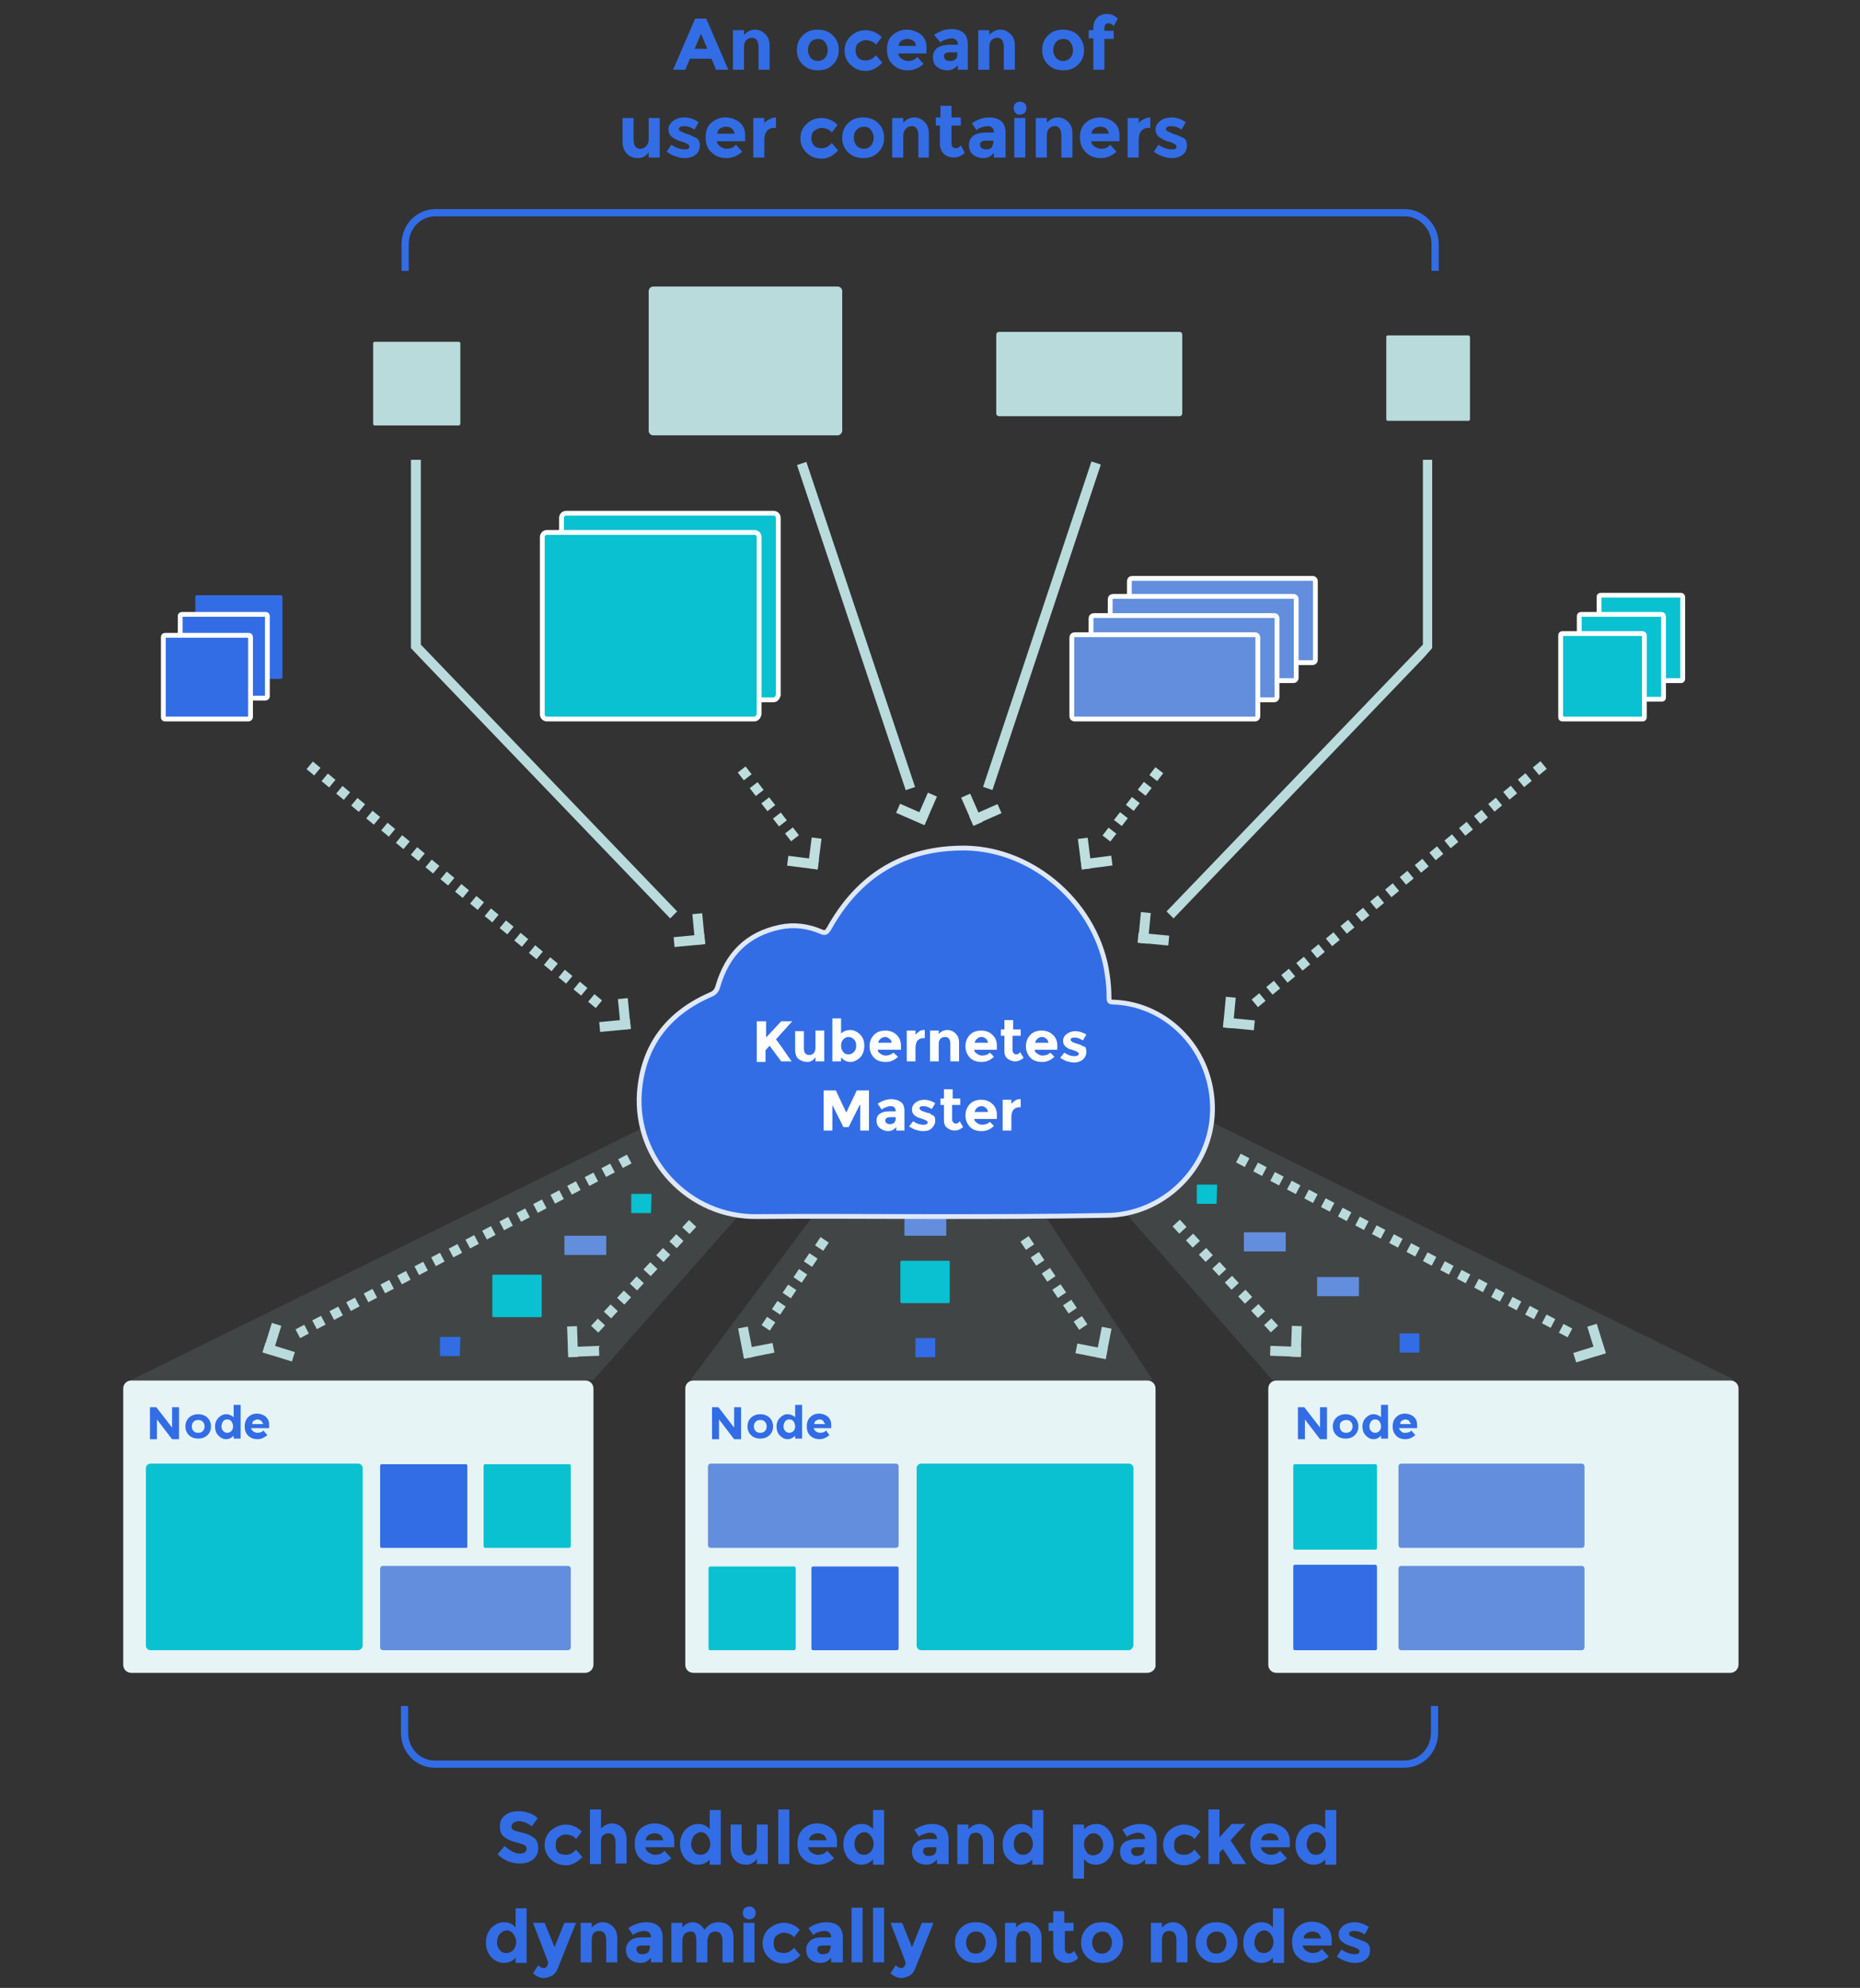 <?xml version="1.0" encoding="utf-8"?>
<!-- Generator: Adobe Illustrator 18.0.0, SVG Export Plug-In . SVG Version: 6.00 Build 0)  -->
<!DOCTYPE svg PUBLIC "-//W3C//DTD SVG 1.1//EN" "http://www.w3.org/Graphics/SVG/1.1/DTD/svg11.dtd">
<svg version="1.1" xmlns="http://www.w3.org/2000/svg" xmlns:xlink="http://www.w3.org/1999/xlink" x="0px" y="0px"
	 viewBox="0 0 320 342" enable-background="new 0 0 320 342" xml:space="preserve">
<rect x="0" y="0" width="320" height="342" fill="#333333" stroke="none"/>
<g id="Layer_1">
</g>
<g id="Layer_2">
	<polygon opacity="0.1" fill="#C9E9EC" points="22.6,237.4 118.8,190 130.9,204.8 102.1,237.4 	"/>
	<polygon opacity="0.1" fill="#C9E9EC" points="118.8,237.4 147.8,198.6 172.9,198.6 198.3,237.4 	"/>
	<polygon opacity="0.1" fill="#C9E9EC" points="298.4,237.4 202.3,190 190.2,204.8 218.9,237.4 	"/>
	<g>
		<g>
			
				<rect x="127.3" y="132.3" transform="matrix(0.79 -0.613 0.613 0.79 -54.739 106.422)" fill-rule="evenodd" clip-rule="evenodd" fill="#BFDEDE" width="1.7" height="1.7"/>
			
				<rect x="133.3" y="140.2" transform="matrix(0.79 -0.613 0.613 0.79 -58.264 111.787)" fill-rule="evenodd" clip-rule="evenodd" fill="#BFDEDE" width="1.7" height="1.7"/>
			
				<rect x="131.3" y="137.6" transform="matrix(0.79 -0.613 0.613 0.79 -57.089 109.999)" fill-rule="evenodd" clip-rule="evenodd" fill="#BFDEDE" width="1.7" height="1.7"/>
			
				<rect x="129.3" y="135" transform="matrix(0.79 -0.613 0.613 0.79 -55.914 108.211)" fill-rule="evenodd" clip-rule="evenodd" fill="#BFDEDE" width="1.7" height="1.7"/>
			
				<rect x="135.4" y="142.8" transform="matrix(0.79 -0.613 0.613 0.79 -59.44 113.576)" fill-rule="evenodd" clip-rule="evenodd" fill="#BFDEDE" width="1.7" height="1.7"/>
		</g>
		<g>
			<g>
				
					<rect x="135.6" y="147.5" transform="matrix(0.992 0.126 -0.126 0.992 19.7 -16.168)" fill="#BFDEDE" width="5.3" height="1.7"/>
			</g>
			<g>
				<g>
					
						<rect x="139.4" y="144.1" transform="matrix(0.992 0.126 -0.126 0.992 19.519 -16.434)" fill="#BFDEDE" width="1.7" height="5.3"/>
				</g>
			</g>
		</g>
	</g>
	<g>
		<g>
			
				<rect x="198" y="132.3" transform="matrix(-0.79 -0.613 0.613 -0.79 274.404 360.265)" fill-rule="evenodd" clip-rule="evenodd" fill="#BFDEDE" width="1.7" height="1.7"/>
			
				<rect x="192" y="140.2" transform="matrix(-0.79 -0.613 0.613 -0.79 258.73 370.565)" fill-rule="evenodd" clip-rule="evenodd" fill="#BFDEDE" width="1.7" height="1.7"/>
			
				<rect x="194" y="137.6" transform="matrix(-0.79 -0.613 0.613 -0.79 263.954 367.131)" fill-rule="evenodd" clip-rule="evenodd" fill="#BFDEDE" width="1.7" height="1.7"/>
			
				<rect x="196" y="135" transform="matrix(-0.79 -0.613 0.613 -0.79 269.179 363.698)" fill-rule="evenodd" clip-rule="evenodd" fill="#BFDEDE" width="1.7" height="1.7"/>
			
				<rect x="189.9" y="142.8" transform="matrix(-0.79 -0.613 0.613 -0.79 253.505 373.998)" fill-rule="evenodd" clip-rule="evenodd" fill="#BFDEDE" width="1.7" height="1.7"/>
		</g>
		<g>
			<g>
				
					<rect x="186.1" y="147.5" transform="matrix(-0.992 0.126 -0.126 -0.992 394.588 271.77)" fill="#BFDEDE" width="5.3" height="1.7"/>
			</g>
			<g>
				<g>
					
						<rect x="185.9" y="144.1" transform="matrix(-0.992 0.126 -0.126 -0.992 390.368 268.904)" fill="#BFDEDE" width="1.7" height="5.3"/>
				</g>
			</g>
		</g>
	</g>
	<g>
		<g>
			<g>
				
					<rect x="74.5" y="215.8" transform="matrix(0.466 0.885 -0.885 0.466 231.959 49.033)" fill-rule="evenodd" clip-rule="evenodd" fill="#BADBDB" width="1.7" height="1.7"/>
				
					<rect x="77.5" y="214.2" transform="matrix(0.466 0.885 -0.885 0.466 232.159 45.623)" fill-rule="evenodd" clip-rule="evenodd" fill="#BADBDB" width="1.7" height="1.7"/>
				
					<rect x="71.6" y="217.3" transform="matrix(0.466 0.885 -0.885 0.466 231.758 52.442)" fill-rule="evenodd" clip-rule="evenodd" fill="#BADBDB" width="1.7" height="1.7"/>
			</g>
			<g>
				
					<rect x="62.9" y="221.9" transform="matrix(0.466 0.885 -0.885 0.466 231.157 62.67)" fill-rule="evenodd" clip-rule="evenodd" fill="#BADBDB" width="1.7" height="1.7"/>
				
					<rect x="65.8" y="220.4" transform="matrix(0.466 0.885 -0.885 0.466 231.357 59.261)" fill-rule="evenodd" clip-rule="evenodd" fill="#BADBDB" width="1.7" height="1.7"/>
				
					<rect x="68.7" y="218.9" transform="matrix(0.466 0.885 -0.885 0.466 231.558 55.851)" fill-rule="evenodd" clip-rule="evenodd" fill="#BADBDB" width="1.7" height="1.7"/>
				
					<rect x="54.1" y="226.6" transform="matrix(0.466 0.885 -0.885 0.466 230.555 72.898)" fill-rule="evenodd" clip-rule="evenodd" fill="#BADBDB" width="1.7" height="1.7"/>
				
					<rect x="57" y="225" transform="matrix(0.466 0.885 -0.885 0.466 230.756 69.489)" fill-rule="evenodd" clip-rule="evenodd" fill="#BADBDB" width="1.7" height="1.7"/>
				
					<rect x="59.9" y="223.5" transform="matrix(0.466 0.885 -0.885 0.466 230.956 66.08)" fill-rule="evenodd" clip-rule="evenodd" fill="#BADBDB" width="1.7" height="1.7"/>
				
					<rect x="51.2" y="228.1" transform="matrix(0.466 0.885 -0.885 0.466 230.355 76.308)" fill-rule="evenodd" clip-rule="evenodd" fill="#BADBDB" width="1.7" height="1.7"/>
			</g>
			<g>
				
					<rect x="103.8" y="200.4" transform="matrix(0.466 0.885 -0.885 0.466 233.963 14.938)" fill-rule="evenodd" clip-rule="evenodd" fill="#BADBDB" width="1.7" height="1.7"/>
				
					<rect x="106.7" y="198.9" transform="matrix(0.466 0.885 -0.885 0.466 234.163 11.529)" fill-rule="evenodd" clip-rule="evenodd" fill="#BADBDB" width="1.7" height="1.7"/>
				
					<rect x="100.9" y="201.9" transform="matrix(0.466 0.885 -0.885 0.466 233.762 18.348)" fill-rule="evenodd" clip-rule="evenodd" fill="#BADBDB" width="1.7" height="1.7"/>
			</g>
			<g>
				
					<rect x="92.1" y="206.6" transform="matrix(0.466 0.885 -0.885 0.466 233.161 28.576)" fill-rule="evenodd" clip-rule="evenodd" fill="#BADBDB" width="1.7" height="1.7"/>
				
					<rect x="95" y="205" transform="matrix(0.466 0.885 -0.885 0.466 233.362 25.167)" fill-rule="evenodd" clip-rule="evenodd" fill="#BADBDB" width="1.7" height="1.7"/>
				
					<rect x="97.9" y="203.5" transform="matrix(0.466 0.885 -0.885 0.466 233.562 21.757)" fill-rule="evenodd" clip-rule="evenodd" fill="#BADBDB" width="1.7" height="1.7"/>
				
					<rect x="83.3" y="211.2" transform="matrix(0.466 0.885 -0.885 0.466 232.56 38.804)" fill-rule="evenodd" clip-rule="evenodd" fill="#BADBDB" width="1.7" height="1.7"/>
				
					<rect x="86.2" y="209.6" transform="matrix(0.466 0.885 -0.885 0.466 232.76 35.395)" fill-rule="evenodd" clip-rule="evenodd" fill="#BADBDB" width="1.7" height="1.7"/>
				
					<rect x="89.2" y="208.1" transform="matrix(0.466 0.885 -0.885 0.466 232.961 31.985)" fill-rule="evenodd" clip-rule="evenodd" fill="#BADBDB" width="1.7" height="1.7"/>
				
					<rect x="80.4" y="212.7" transform="matrix(0.466 0.885 -0.885 0.466 232.359 42.214)" fill-rule="evenodd" clip-rule="evenodd" fill="#BADBDB" width="1.7" height="1.7"/>
			</g>
			<g>
				<g>
					
						<rect x="44.2" y="229.6" transform="matrix(-0.297 0.955 -0.955 -0.297 280.791 254.078)" fill="#BADBDB" width="5.3" height="1.7"/>
				</g>
				<g>
					<g>
						
							<rect x="47.2" y="230.1" transform="matrix(-0.297 0.955 -0.955 -0.297 284.493 255.875)" fill="#BADBDB" width="1.7" height="5.3"/>
					</g>
				</g>
			</g>
		</g>
	</g>
	<g>
		<g>
			<g>
				
					<rect x="81.2" y="154.5" transform="matrix(0.637 -0.771 0.771 0.637 -89.972 119.649)" fill-rule="evenodd" clip-rule="evenodd" fill="#BADBDB" width="1.7" height="1.7"/>
				
					<rect x="78.6" y="152.4" transform="matrix(0.637 -0.771 0.771 0.637 -89.276 116.92)" fill-rule="evenodd" clip-rule="evenodd" fill="#BADBDB" width="1.7" height="1.7"/>
				
					<rect x="83.7" y="156.6" transform="matrix(0.637 -0.771 0.771 0.637 -90.669 122.378)" fill-rule="evenodd" clip-rule="evenodd" fill="#BADBDB" width="1.7" height="1.7"/>
			</g>
			<g>
				
					<rect x="91.3" y="162.9" transform="matrix(0.637 -0.771 0.771 0.637 -92.758 130.565)" fill-rule="evenodd" clip-rule="evenodd" fill="#BADBDB" width="1.7" height="1.7"/>
				
					<rect x="88.8" y="160.8" transform="matrix(0.637 -0.771 0.771 0.637 -92.062 127.836)" fill-rule="evenodd" clip-rule="evenodd" fill="#BADBDB" width="1.7" height="1.7"/>
				
					<rect x="86.3" y="158.7" transform="matrix(0.637 -0.771 0.771 0.637 -91.365 125.107)" fill-rule="evenodd" clip-rule="evenodd" fill="#BADBDB" width="1.7" height="1.7"/>
				
					<rect x="99" y="169.2" transform="matrix(0.637 -0.771 0.771 0.637 -94.847 138.752)" fill-rule="evenodd" clip-rule="evenodd" fill="#BADBDB" width="1.7" height="1.7"/>
				
					<rect x="96.4" y="167.1" transform="matrix(0.637 -0.771 0.771 0.637 -94.151 136.023)" fill-rule="evenodd" clip-rule="evenodd" fill="#BADBDB" width="1.7" height="1.7"/>
				
					<rect x="93.9" y="165" transform="matrix(0.637 -0.771 0.771 0.637 -93.454 133.294)" fill-rule="evenodd" clip-rule="evenodd" fill="#BADBDB" width="1.7" height="1.7"/>
				
					<rect x="101.5" y="171.3" transform="matrix(0.637 -0.771 0.771 0.637 -95.543 141.481)" fill-rule="evenodd" clip-rule="evenodd" fill="#BADBDB" width="1.7" height="1.7"/>
			</g>
			<g>
				
					<rect x="55.7" y="133.4" transform="matrix(0.637 -0.771 0.771 0.637 -83.009 92.359)" fill-rule="evenodd" clip-rule="evenodd" fill="#BADBDB" width="1.7" height="1.7"/>
				
					<rect x="53.1" y="131.3" transform="matrix(0.637 -0.771 0.771 0.637 -82.313 89.629)" fill-rule="evenodd" clip-rule="evenodd" fill="#BADBDB" width="1.7" height="1.7"/>
				
					<rect x="58.2" y="135.5" transform="matrix(0.637 -0.771 0.771 0.637 -83.705 95.088)" fill-rule="evenodd" clip-rule="evenodd" fill="#BADBDB" width="1.7" height="1.7"/>
			</g>
			<g>
				
					<rect x="65.9" y="141.9" transform="matrix(0.637 -0.771 0.771 0.637 -85.794 103.275)" fill-rule="evenodd" clip-rule="evenodd" fill="#BADBDB" width="1.7" height="1.7"/>
				
					<rect x="63.3" y="139.8" transform="matrix(0.637 -0.771 0.771 0.637 -85.098 100.546)" fill-rule="evenodd" clip-rule="evenodd" fill="#BADBDB" width="1.7" height="1.7"/>
				
					<rect x="60.8" y="137.6" transform="matrix(0.637 -0.771 0.771 0.637 -84.402 97.817)" fill-rule="evenodd" clip-rule="evenodd" fill="#BADBDB" width="1.7" height="1.7"/>
				
					<rect x="73.5" y="148.2" transform="matrix(0.637 -0.771 0.771 0.637 -87.883 111.462)" fill-rule="evenodd" clip-rule="evenodd" fill="#BADBDB" width="1.7" height="1.7"/>
				
					<rect x="71" y="146.1" transform="matrix(0.637 -0.771 0.771 0.637 -87.187 108.733)" fill-rule="evenodd" clip-rule="evenodd" fill="#BADBDB" width="1.7" height="1.7"/>
				
					<rect x="68.4" y="144" transform="matrix(0.637 -0.771 0.771 0.637 -86.491 106.004)" fill-rule="evenodd" clip-rule="evenodd" fill="#BADBDB" width="1.7" height="1.7"/>
				
					<rect x="76.1" y="150.3" transform="matrix(0.637 -0.771 0.771 0.637 -88.58 114.191)" fill-rule="evenodd" clip-rule="evenodd" fill="#BADBDB" width="1.7" height="1.7"/>
			</g>
			<g>
				<g>
					
						<rect x="103.1" y="175.5" transform="matrix(0.996 -9.477451e-002 9.477451e-002 0.996 -16.232 10.815)" fill="#BADBDB" width="5.3" height="1.7"/>
				</g>
				<g>
					<g>
						
							<rect x="106.5" y="171.7" transform="matrix(0.996 -9.477451e-002 9.477451e-002 0.996 -16.038 10.96)" fill="#BADBDB" width="1.7" height="5.3"/>
					</g>
				</g>
			</g>
		</g>
	</g>
	<g>
		<g>
			<g>
				
					<rect x="236.2" y="154.5" transform="matrix(-0.637 -0.771 0.771 -0.637 268.147 436.947)" fill-rule="evenodd" clip-rule="evenodd" fill="#BADBDB" width="1.7" height="1.7"/>
				
					<rect x="238.7" y="152.4" transform="matrix(-0.637 -0.771 0.771 -0.637 273.939 435.469)" fill-rule="evenodd" clip-rule="evenodd" fill="#BADBDB" width="1.7" height="1.7"/>
				
					<rect x="233.6" y="156.6" transform="matrix(-0.637 -0.771 0.771 -0.637 262.355 438.425)" fill-rule="evenodd" clip-rule="evenodd" fill="#BADBDB" width="1.7" height="1.7"/>
			</g>
			<g>
				
					<rect x="226" y="162.9" transform="matrix(-0.637 -0.771 0.771 -0.637 244.979 442.858)" fill-rule="evenodd" clip-rule="evenodd" fill="#BADBDB" width="1.7" height="1.7"/>
				
					<rect x="228.5" y="160.8" transform="matrix(-0.637 -0.771 0.771 -0.637 250.771 441.38)" fill-rule="evenodd" clip-rule="evenodd" fill="#BADBDB" width="1.7" height="1.7"/>
				
					<rect x="231.1" y="158.7" transform="matrix(-0.637 -0.771 0.771 -0.637 256.563 439.903)" fill-rule="evenodd" clip-rule="evenodd" fill="#BADBDB" width="1.7" height="1.7"/>
				
					<rect x="218.4" y="169.2" transform="matrix(-0.637 -0.771 0.771 -0.637 227.603 447.292)" fill-rule="evenodd" clip-rule="evenodd" fill="#BADBDB" width="1.7" height="1.7"/>
				
					<rect x="220.9" y="167.1" transform="matrix(-0.637 -0.771 0.771 -0.637 233.395 445.814)" fill-rule="evenodd" clip-rule="evenodd" fill="#BADBDB" width="1.7" height="1.7"/>
				
					<rect x="223.4" y="165" transform="matrix(-0.637 -0.771 0.771 -0.637 239.187 444.336)" fill-rule="evenodd" clip-rule="evenodd" fill="#BADBDB" width="1.7" height="1.7"/>
				
					<rect x="215.8" y="171.3" transform="matrix(-0.637 -0.771 0.771 -0.637 221.811 448.77)" fill-rule="evenodd" clip-rule="evenodd" fill="#BADBDB" width="1.7" height="1.7"/>
			</g>
			<g>
				
					<rect x="261.7" y="133.4" transform="matrix(-0.637 -0.771 0.771 -0.637 326.067 422.168)" fill-rule="evenodd" clip-rule="evenodd" fill="#BADBDB" width="1.7" height="1.7"/>
				
					<rect x="264.2" y="131.3" transform="matrix(-0.637 -0.771 0.771 -0.637 331.859 420.69)" fill-rule="evenodd" clip-rule="evenodd" fill="#BADBDB" width="1.7" height="1.7"/>
				
					<rect x="259.1" y="135.5" transform="matrix(-0.637 -0.771 0.771 -0.637 320.275 423.646)" fill-rule="evenodd" clip-rule="evenodd" fill="#BADBDB" width="1.7" height="1.7"/>
			</g>
			<g>
				
					<rect x="251.5" y="141.9" transform="matrix(-0.637 -0.771 0.771 -0.637 302.899 428.079)" fill-rule="evenodd" clip-rule="evenodd" fill="#BADBDB" width="1.7" height="1.7"/>
				
					<rect x="254" y="139.8" transform="matrix(-0.637 -0.771 0.771 -0.637 308.691 426.601)" fill-rule="evenodd" clip-rule="evenodd" fill="#BADBDB" width="1.7" height="1.7"/>
				
					<rect x="256.6" y="137.6" transform="matrix(-0.637 -0.771 0.771 -0.637 314.483 425.124)" fill-rule="evenodd" clip-rule="evenodd" fill="#BADBDB" width="1.7" height="1.7"/>
				
					<rect x="243.8" y="148.2" transform="matrix(-0.637 -0.771 0.771 -0.637 285.523 432.513)" fill-rule="evenodd" clip-rule="evenodd" fill="#BADBDB" width="1.7" height="1.7"/>
				
					<rect x="246.4" y="146.1" transform="matrix(-0.637 -0.771 0.771 -0.637 291.315 431.035)" fill-rule="evenodd" clip-rule="evenodd" fill="#BADBDB" width="1.7" height="1.7"/>
				
					<rect x="248.9" y="144" transform="matrix(-0.637 -0.771 0.771 -0.637 297.107 429.557)" fill-rule="evenodd" clip-rule="evenodd" fill="#BADBDB" width="1.7" height="1.7"/>
				
					<rect x="241.3" y="150.3" transform="matrix(-0.637 -0.771 0.771 -0.637 279.731 433.991)" fill-rule="evenodd" clip-rule="evenodd" fill="#BADBDB" width="1.7" height="1.7"/>
			</g>
			<g>
				<g>
					
						<rect x="210.6" y="175.5" transform="matrix(-0.996 -9.477451e-002 9.477451e-002 -0.996 408.842 372.002)" fill="#BADBDB" width="5.3" height="1.7"/>
				</g>
				<g>
					<g>
						
							<rect x="210.8" y="171.7" transform="matrix(-0.996 -9.477451e-002 9.477451e-002 -0.996 405.781 367.917)" fill="#BADBDB" width="1.7" height="5.3"/>
					</g>
				</g>
			</g>
		</g>
	</g>
	<g>
		<g>
			<g>
				
					<rect x="117.7" y="210.3" transform="matrix(0.732 0.681 -0.681 0.732 175.596 -24.193)" fill-rule="evenodd" clip-rule="evenodd" fill="#BADBDB" width="1.7" height="1.7"/>
			</g>
			<g>
				
					<rect x="111" y="217.5" transform="matrix(0.732 0.681 -0.681 0.732 178.73 -17.648)" fill-rule="evenodd" clip-rule="evenodd" fill="#BADBDB" width="1.7" height="1.7"/>
				
					<rect x="113.2" y="215.1" transform="matrix(0.732 0.681 -0.681 0.732 177.685 -19.83)" fill-rule="evenodd" clip-rule="evenodd" fill="#BADBDB" width="1.7" height="1.7"/>
				
					<rect x="115.5" y="212.7" transform="matrix(0.732 0.681 -0.681 0.732 176.641 -22.011)" fill-rule="evenodd" clip-rule="evenodd" fill="#BADBDB" width="1.7" height="1.7"/>
				
					<rect x="104.2" y="224.8" transform="matrix(0.732 0.681 -0.681 0.732 181.863 -11.103)" fill-rule="evenodd" clip-rule="evenodd" fill="#BADBDB" width="1.7" height="1.7"/>
				
					<rect x="106.5" y="222.4" transform="matrix(0.732 0.681 -0.681 0.732 180.818 -13.285)" fill-rule="evenodd" clip-rule="evenodd" fill="#BADBDB" width="1.7" height="1.7"/>
				
					<rect x="108.7" y="220" transform="matrix(0.732 0.681 -0.681 0.732 179.774 -15.466)" fill-rule="evenodd" clip-rule="evenodd" fill="#BADBDB" width="1.7" height="1.7"/>
				
					<rect x="102" y="227.2" transform="matrix(0.732 0.681 -0.681 0.732 182.907 -8.921)" fill-rule="evenodd" clip-rule="evenodd" fill="#BADBDB" width="1.7" height="1.7"/>
			</g>
			<g>
				<g>
					
						<rect x="95.9" y="230" transform="matrix(3.586436e-002 0.999 -0.999 3.586436e-002 325.596 124.099)" fill="#BADBDB" width="5.3" height="1.7"/>
				</g>
				<g>
					<g>
						
							<rect x="99.5" y="229.9" transform="matrix(3.586436e-002 0.999 -0.999 3.586436e-002 329.139 123.908)" fill="#BADBDB" width="1.7" height="5.3"/>
					</g>
				</g>
			</g>
		</g>
	</g>
	<g>
		<g>
			<g>
				
					<rect x="245.3" y="215.8" transform="matrix(-0.466 0.885 -0.885 -0.466 552.4 99.716)" fill-rule="evenodd" clip-rule="evenodd" fill="#BADBDB" width="1.7" height="1.7"/>
				
					<rect x="242.3" y="214.2" transform="matrix(-0.466 0.885 -0.885 -0.466 546.753 100.048)" fill-rule="evenodd" clip-rule="evenodd" fill="#BADBDB" width="1.7" height="1.7"/>
				
					<rect x="248.2" y="217.3" transform="matrix(-0.466 0.885 -0.885 -0.466 558.047 99.384)" fill-rule="evenodd" clip-rule="evenodd" fill="#BADBDB" width="1.7" height="1.7"/>
			</g>
			<g>
				
					<rect x="257" y="221.9" transform="matrix(-0.466 0.885 -0.885 -0.466 574.988 98.388)" fill-rule="evenodd" clip-rule="evenodd" fill="#BADBDB" width="1.7" height="1.7"/>
				
					<rect x="254" y="220.4" transform="matrix(-0.466 0.885 -0.885 -0.466 569.341 98.72)" fill-rule="evenodd" clip-rule="evenodd" fill="#BADBDB" width="1.7" height="1.7"/>
				
					<rect x="251.1" y="218.9" transform="matrix(-0.466 0.885 -0.885 -0.466 563.694 99.052)" fill-rule="evenodd" clip-rule="evenodd" fill="#BADBDB" width="1.7" height="1.7"/>
				
					<rect x="265.7" y="226.6" transform="matrix(-0.466 0.885 -0.885 -0.466 591.929 97.392)" fill-rule="evenodd" clip-rule="evenodd" fill="#BADBDB" width="1.7" height="1.7"/>
				
					<rect x="262.8" y="225" transform="matrix(-0.466 0.885 -0.885 -0.466 586.282 97.724)" fill-rule="evenodd" clip-rule="evenodd" fill="#BADBDB" width="1.7" height="1.7"/>
				
					<rect x="259.9" y="223.5" transform="matrix(-0.466 0.885 -0.885 -0.466 580.635 98.056)" fill-rule="evenodd" clip-rule="evenodd" fill="#BADBDB" width="1.7" height="1.7"/>
				
					<rect x="268.7" y="228.1" transform="matrix(-0.466 0.885 -0.885 -0.466 597.576 97.06)" fill-rule="evenodd" clip-rule="evenodd" fill="#BADBDB" width="1.7" height="1.7"/>
			</g>
			<g>
				
					<rect x="216" y="200.4" transform="matrix(-0.466 0.885 -0.885 -0.466 495.93 103.036)" fill-rule="evenodd" clip-rule="evenodd" fill="#BADBDB" width="1.7" height="1.7"/>
				
					<rect x="213.1" y="198.9" transform="matrix(-0.466 0.885 -0.885 -0.466 490.283 103.368)" fill-rule="evenodd" clip-rule="evenodd" fill="#BADBDB" width="1.7" height="1.7"/>
				
					<rect x="219" y="201.9" transform="matrix(-0.466 0.885 -0.885 -0.466 501.577 102.704)" fill-rule="evenodd" clip-rule="evenodd" fill="#BADBDB" width="1.7" height="1.7"/>
			</g>
			<g>
				
					<rect x="227.7" y="206.6" transform="matrix(-0.466 0.885 -0.885 -0.466 518.518 101.708)" fill-rule="evenodd" clip-rule="evenodd" fill="#BADBDB" width="1.7" height="1.7"/>
				
					<rect x="224.8" y="205" transform="matrix(-0.466 0.885 -0.885 -0.466 512.871 102.04)" fill-rule="evenodd" clip-rule="evenodd" fill="#BADBDB" width="1.7" height="1.7"/>
				
					<rect x="221.9" y="203.5" transform="matrix(-0.466 0.885 -0.885 -0.466 507.224 102.372)" fill-rule="evenodd" clip-rule="evenodd" fill="#BADBDB" width="1.7" height="1.7"/>
				
					<rect x="236.5" y="211.2" transform="matrix(-0.466 0.885 -0.885 -0.466 535.459 100.712)" fill-rule="evenodd" clip-rule="evenodd" fill="#BADBDB" width="1.7" height="1.7"/>
				
					<rect x="233.6" y="209.6" transform="matrix(-0.466 0.885 -0.885 -0.466 529.812 101.044)" fill-rule="evenodd" clip-rule="evenodd" fill="#BADBDB" width="1.7" height="1.7"/>
				
					<rect x="230.7" y="208.1" transform="matrix(-0.466 0.885 -0.885 -0.466 524.165 101.376)" fill-rule="evenodd" clip-rule="evenodd" fill="#BADBDB" width="1.7" height="1.7"/>
				
					<rect x="239.4" y="212.7" transform="matrix(-0.466 0.885 -0.885 -0.466 541.106 100.38)" fill-rule="evenodd" clip-rule="evenodd" fill="#BADBDB" width="1.7" height="1.7"/>
			</g>
			<g>
				<g>
					
						<rect x="272" y="229.6" transform="matrix(0.297 0.955 -0.955 0.297 413.189 -100.208)" fill="#BADBDB" width="5.3" height="1.7"/>
				</g>
				<g>
					<g>
						
							<rect x="272.6" y="230.1" transform="matrix(0.297 0.955 -0.955 0.297 414.513 -97.482)" fill="#BADBDB" width="1.7" height="5.3"/>
					</g>
				</g>
			</g>
		</g>
	</g>
	<g>
		<g>
			<g>
				
					<rect x="202.1" y="210.3" transform="matrix(-0.732 0.681 -0.681 -0.732 495.287 227.393)" fill-rule="evenodd" clip-rule="evenodd" fill="#BADBDB" width="1.7" height="1.7"/>
			</g>
			<g>
				
					<rect x="208.8" y="217.5" transform="matrix(-0.732 0.681 -0.681 -0.732 511.926 235.359)" fill-rule="evenodd" clip-rule="evenodd" fill="#BADBDB" width="1.7" height="1.7"/>
				
					<rect x="206.6" y="215.1" transform="matrix(-0.732 0.681 -0.681 -0.732 506.38 232.703)" fill-rule="evenodd" clip-rule="evenodd" fill="#BADBDB" width="1.7" height="1.7"/>
				
					<rect x="204.3" y="212.7" transform="matrix(-0.732 0.681 -0.681 -0.732 500.833 230.048)" fill-rule="evenodd" clip-rule="evenodd" fill="#BADBDB" width="1.7" height="1.7"/>
				
					<rect x="215.6" y="224.8" transform="matrix(-0.732 0.681 -0.681 -0.732 528.565 243.325)" fill-rule="evenodd" clip-rule="evenodd" fill="#BADBDB" width="1.7" height="1.7"/>
				
					<rect x="213.3" y="222.4" transform="matrix(-0.732 0.681 -0.681 -0.732 523.019 240.669)" fill-rule="evenodd" clip-rule="evenodd" fill="#BADBDB" width="1.7" height="1.7"/>
				
					<rect x="211.1" y="220" transform="matrix(-0.732 0.681 -0.681 -0.732 517.472 238.014)" fill-rule="evenodd" clip-rule="evenodd" fill="#BADBDB" width="1.7" height="1.7"/>
				
					<rect x="217.9" y="227.2" transform="matrix(-0.732 0.681 -0.681 -0.732 534.111 245.98)" fill-rule="evenodd" clip-rule="evenodd" fill="#BADBDB" width="1.7" height="1.7"/>
			</g>
			<g>
				<g>
					
						<rect x="220.4" y="230" transform="matrix(-3.586433e-002 0.999 -0.999 -3.586433e-002 461.632 16.226)" fill="#BADBDB" width="5.3" height="1.7"/>
				</g>
				<g>
					<g>
						
							<rect x="220.3" y="229.9" transform="matrix(-3.586433e-002 0.999 -0.999 -3.586433e-002 461.434 19.899)" fill="#BADBDB" width="1.7" height="5.3"/>
					</g>
				</g>
			</g>
		</g>
	</g>
	<g>
		<g>
			<g>
				
					<rect x="170.4" y="204.9" transform="matrix(-0.83 0.558 -0.558 -0.83 428.115 280.839)" fill-rule="evenodd" clip-rule="evenodd" fill="#BADBDB" width="1.7" height="1.7"/>
				
					<rect x="168.6" y="202.1" transform="matrix(-0.83 0.558 -0.558 -0.83 423.211 276.853)" fill-rule="evenodd" clip-rule="evenodd" fill="#BADBDB" width="1.7" height="1.7"/>
				
					<rect x="172.2" y="207.6" transform="matrix(-0.83 0.558 -0.558 -0.83 433.02 284.826)" fill-rule="evenodd" clip-rule="evenodd" fill="#BADBDB" width="1.7" height="1.7"/>
			</g>
			<g>
				
					<rect x="177.8" y="215.9" transform="matrix(-0.83 0.558 -0.558 -0.83 447.732 296.787)" fill-rule="evenodd" clip-rule="evenodd" fill="#BADBDB" width="1.7" height="1.7"/>
				
					<rect x="175.9" y="213.1" transform="matrix(-0.83 0.558 -0.558 -0.83 442.828 292.8)" fill-rule="evenodd" clip-rule="evenodd" fill="#BADBDB" width="1.7" height="1.7"/>
				
					<rect x="183.3" y="224.1" transform="matrix(-0.83 0.558 -0.558 -0.83 462.445 308.747)" fill-rule="evenodd" clip-rule="evenodd" fill="#BADBDB" width="1.7" height="1.7"/>
				
					<rect x="181.5" y="221.3" transform="matrix(-0.83 0.558 -0.558 -0.83 457.541 304.76)" fill-rule="evenodd" clip-rule="evenodd" fill="#BADBDB" width="1.7" height="1.7"/>
				
					<rect x="179.6" y="218.6" transform="matrix(-0.83 0.558 -0.558 -0.83 452.637 300.773)" fill-rule="evenodd" clip-rule="evenodd" fill="#BADBDB" width="1.7" height="1.7"/>
				
					<rect x="185.2" y="226.8" transform="matrix(-0.83 0.558 -0.558 -0.83 467.349 312.734)" fill-rule="evenodd" clip-rule="evenodd" fill="#BADBDB" width="1.7" height="1.7"/>
			</g>
			<g>
				<g>
					
						<rect x="187.2" y="230.2" transform="matrix(-0.192 0.981 -0.981 -0.192 453 89.149)" fill="#BADBDB" width="5.3" height="1.7"/>
				</g>
				<g>
					<g>
						
							<rect x="186.9" y="229.8" transform="matrix(-0.192 0.981 -0.981 -0.192 451.872 92.93)" fill="#BADBDB" width="1.7" height="5.3"/>
					</g>
				</g>
			</g>
		</g>
	</g>
	<g>
		<g>
			<g>
				
					<rect x="146" y="204.9" transform="matrix(0.83 0.558 -0.558 0.83 139.817 -46.927)" fill-rule="evenodd" clip-rule="evenodd" fill="#BADBDB" width="1.7" height="1.7"/>
				
					<rect x="147.8" y="202.1" transform="matrix(0.83 0.558 -0.558 0.83 138.601 -48.423)" fill-rule="evenodd" clip-rule="evenodd" fill="#BADBDB" width="1.7" height="1.7"/>
				
					<rect x="144.2" y="207.6" transform="matrix(0.83 0.558 -0.558 0.83 141.034 -45.431)" fill-rule="evenodd" clip-rule="evenodd" fill="#BADBDB" width="1.7" height="1.7"/>
			</g>
			<g>
				
					<rect x="138.6" y="215.9" transform="matrix(0.83 0.558 -0.558 0.83 144.682 -40.943)" fill-rule="evenodd" clip-rule="evenodd" fill="#BADBDB" width="1.7" height="1.7"/>
				
					<rect x="140.5" y="213.1" transform="matrix(0.83 0.558 -0.558 0.83 143.466 -42.439)" fill-rule="evenodd" clip-rule="evenodd" fill="#BADBDB" width="1.7" height="1.7"/>
				
					<rect x="133.1" y="224.1" transform="matrix(0.83 0.558 -0.558 0.83 148.331 -36.455)" fill-rule="evenodd" clip-rule="evenodd" fill="#BADBDB" width="1.7" height="1.7"/>
				
					<rect x="134.9" y="221.3" transform="matrix(0.83 0.558 -0.558 0.83 147.114 -37.951)" fill-rule="evenodd" clip-rule="evenodd" fill="#BADBDB" width="1.7" height="1.7"/>
				
					<rect x="136.8" y="218.6" transform="matrix(0.83 0.558 -0.558 0.83 145.898 -39.447)" fill-rule="evenodd" clip-rule="evenodd" fill="#BADBDB" width="1.7" height="1.7"/>
				
					<rect x="131.3" y="226.8" transform="matrix(0.83 0.558 -0.558 0.83 149.547 -34.959)" fill-rule="evenodd" clip-rule="evenodd" fill="#BADBDB" width="1.7" height="1.7"/>
			</g>
			<g>
				<g>
					
						<rect x="125.6" y="230.2" transform="matrix(0.192 0.981 -0.981 0.192 330.365 60.811)" fill="#BADBDB" width="5.3" height="1.7"/>
				</g>
				<g>
					<g>
						
							<rect x="129.5" y="229.8" transform="matrix(0.192 0.981 -0.981 0.192 333.477 59.883)" fill="#BADBDB" width="1.7" height="5.3"/>
					</g>
				</g>
			</g>
		</g>
	</g>
	<path fill="#E6F4F5" d="M197.4,287.8h-78.1c-0.8,0-1.4-0.6-1.4-1.4v-47.5c0-0.8,0.6-1.4,1.4-1.4h78.1c0.8,0,1.4,0.6,1.4,1.4v47.5
		C198.9,287.1,198.2,287.8,197.4,287.8z"/>
	<path fill="#E6F4F5" d="M100.7,287.8H22.6c-0.8,0-1.4-0.6-1.4-1.4v-47.5c0-0.8,0.6-1.4,1.4-1.4h78.1c0.8,0,1.4,0.6,1.4,1.4v47.5
		C102.1,287.1,101.5,287.8,100.7,287.8z"/>
	<path fill="#09C1D1" d="M61.6,283.9H25.9c-0.4,0-0.8-0.3-0.8-0.8v-30.5c0-0.4,0.3-0.8,0.8-0.8h35.7c0.4,0,0.8,0.3,0.8,0.8v30.5
		C62.4,283.5,62,283.9,61.6,283.9z"/>
	<path fill="#326DE6" d="M80.1,266.3H65.7c-0.2,0-0.3-0.1-0.3-0.3v-13.8c0-0.2,0.1-0.3,0.3-0.3h14.4c0.2,0,0.3,0.1,0.3,0.3V266
		C80.5,266.2,80.3,266.3,80.1,266.3z"/>
	<path fill="#BADBDB" d="M78.9,73.2H64.5c-0.2,0-0.3-0.1-0.3-0.3V59.1c0-0.2,0.1-0.3,0.3-0.3h14.4c0.2,0,0.3,0.1,0.3,0.3v13.8
		C79.2,73.1,79,73.2,78.9,73.2z"/>
	<path fill="#09C1D1" d="M97.9,266.3H83.5c-0.2,0-0.3-0.1-0.3-0.3v-13.8c0-0.2,0.1-0.3,0.3-0.3h14.4c0.2,0,0.3,0.1,0.3,0.3V266
		C98.2,266.2,98,266.3,97.9,266.3z"/>
	<path fill="#09C1D1" d="M136.6,283.9h-14.4c-0.2,0-0.3-0.1-0.3-0.3v-13.8c0-0.2,0.1-0.3,0.3-0.3h14.4c0.2,0,0.3,0.1,0.3,0.3v13.8
		C136.9,283.7,136.7,283.9,136.6,283.9z"/>
	<path fill="#326DE6" d="M154.3,283.9h-14.4c-0.2,0-0.3-0.1-0.3-0.3v-13.8c0-0.2,0.1-0.3,0.3-0.3h14.4c0.2,0,0.3,0.1,0.3,0.3v13.8
		C154.6,283.7,154.5,283.9,154.3,283.9z"/>
	<path fill="#628EDD" d="M97.7,283.9H65.9c-0.3,0-0.5-0.2-0.5-0.5v-13.5c0-0.3,0.2-0.5,0.5-0.5h31.8c0.3,0,0.5,0.2,0.5,0.5v13.5
		C98.2,283.7,98,283.9,97.7,283.9z"/>
	<path fill="#09C1D1" d="M194.2,283.9h-35.7c-0.4,0-0.8-0.3-0.8-0.8v-30.5c0-0.4,0.3-0.8,0.8-0.8h35.7c0.4,0,0.8,0.3,0.8,0.8v30.5
		C194.9,283.5,194.6,283.9,194.2,283.9z"/>
	<path fill="#BADBDB" d="M144.1,74.9h-31.7c-0.4,0-0.8-0.3-0.8-0.8v-24c0-0.4,0.3-0.8,0.8-0.8h31.7c0.4,0,0.8,0.3,0.8,0.8v24
		C144.9,74.5,144.5,74.9,144.1,74.9z"/>
	<path fill="#628EDD" d="M154.1,266.3h-31.8c-0.3,0-0.5-0.2-0.5-0.5v-13.5c0-0.3,0.2-0.5,0.5-0.5h31.8c0.3,0,0.5,0.2,0.5,0.5v13.5
		C154.6,266.1,154.4,266.3,154.1,266.3z"/>
	<path fill="#E6F4F5" d="M297.7,287.8h-78.1c-0.8,0-1.4-0.6-1.4-1.4v-47.5c0-0.8,0.6-1.4,1.4-1.4h78.1c0.8,0,1.4,0.6,1.4,1.4v47.5
		C299.1,287.1,298.5,287.8,297.7,287.8z"/>
	<path fill="#628EDD" d="M272.1,283.9h-31c-0.3,0-0.5-0.2-0.5-0.5v-13.5c0-0.3,0.2-0.5,0.5-0.5h31c0.3,0,0.5,0.2,0.5,0.5v13.5
		C272.6,283.7,272.4,283.9,272.1,283.9z"/>
	<path fill="#628EDD" d="M272.1,266.3h-31c-0.3,0-0.5-0.2-0.5-0.5v-13.5c0-0.3,0.2-0.5,0.5-0.5h31c0.3,0,0.5,0.2,0.5,0.5v13.5
		C272.6,266.1,272.4,266.3,272.1,266.3z"/>
	<path fill="#BADBDB" d="M171.9,57.1h31c0.3,0,0.5,0.2,0.5,0.5v13.5c0,0.3-0.2,0.5-0.5,0.5h-31c-0.3,0-0.5-0.2-0.5-0.5V57.6
		C171.4,57.3,171.6,57.1,171.9,57.1z"/>
	<path fill="#326DE6" d="M236.9,269.5v14.1c0,0.2-0.1,0.3-0.3,0.3h-13.8c-0.2,0-0.3-0.1-0.3-0.3v-14.1c0-0.2,0.1-0.3,0.3-0.3h13.8
		C236.7,269.2,236.9,269.3,236.9,269.5z"/>
	<path fill="#09C1D1" d="M236.9,252.2v14.1c0,0.2-0.1,0.3-0.3,0.3h-13.8c-0.2,0-0.3-0.1-0.3-0.3v-14.1c0-0.2,0.1-0.3,0.3-0.3h13.8
		C236.7,251.8,236.9,252,236.9,252.2z"/>
	<path fill="#BADBDB" d="M252.9,58v14.1c0,0.2-0.1,0.3-0.3,0.3h-13.8c-0.2,0-0.3-0.1-0.3-0.3V58c0-0.2,0.1-0.3,0.3-0.3h13.8
		C252.7,57.7,252.9,57.8,252.9,58z"/>
	<path fill="#326DE6" d="M79.1,233.3h-3.3c0,0-0.1,0-0.1-0.1v-3.1c0,0,0-0.1,0.1-0.1h3.3c0,0,0.1,0,0.1,0.1L79.1,233.3
		C79.2,233.2,79.2,233.3,79.1,233.3z"/>
	<path fill="#09C1D1" d="M209.3,207.1h-3.3c0,0-0.1,0-0.1-0.1v-3.1c0,0,0-0.1,0.1-0.1h3.3c0,0,0.1,0,0.1,0.1L209.3,207.1
		C209.4,207,209.4,207.1,209.3,207.1z"/>
	<path fill="#09C1D1" d="M112,208.7h-3.3c0,0-0.1,0-0.1-0.1v-3.1c0,0,0-0.1,0.1-0.1h3.3c0,0,0.1,0,0.1,0.1L112,208.7
		C112,208.7,112,208.7,112,208.7z"/>
	<path fill="#09C1D1" d="M93,226.6h-8.1c-0.1,0-0.2-0.1-0.2-0.2v-6.9c0-0.1,0.1-0.2,0.2-0.2H93c0.1,0,0.2,0.1,0.2,0.2v6.9
		C93.2,226.6,93.1,226.6,93,226.6z"/>
	<path fill="#628EDD" d="M97.2,212.6h7c0.1,0,0.1,0,0.1,0.1v3.1c0,0.1,0,0.1-0.1,0.1h-7c-0.1,0-0.1,0-0.1-0.1v-3.1
		C97.1,212.7,97.1,212.6,97.2,212.6z"/>
	<rect x="240.8" y="229.4" fill="#326DE6" width="3.4" height="3.3"/>
	<rect x="157.5" y="230.2" fill="#326DE6" width="3.4" height="3.3"/>
	<path fill="#09C1D1" d="M155.1,224.2h8.1c0.1,0,0.2-0.1,0.2-0.2v-6.9c0-0.1-0.1-0.2-0.2-0.2h-8.1c-0.1,0-0.2,0.1-0.2,0.2v6.9
		C155,224.1,155,224.2,155.1,224.2z"/>
	<path fill="#628EDD" d="M221.1,212h-7c-0.1,0-0.1,0-0.1,0.1v3.1c0,0.1,0,0.1,0.1,0.1h7c0.1,0,0.1,0,0.1-0.1v-3.1
		C221.2,212.1,221.2,212,221.1,212z"/>
	<path fill="#628EDD" d="M233.7,219.7h-7c-0.1,0-0.1,0-0.1,0.1v3.1c0,0.1,0,0.1,0.1,0.1h7c0.1,0,0.1,0,0.1-0.1v-3.1
		C233.8,219.8,233.8,219.7,233.7,219.7z"/>
	<path fill="#628EDD" d="M162.7,209.3h-7c-0.1,0-0.1,0-0.1,0.1v3.1c0,0.1,0,0.1,0.1,0.1h7c0.1,0,0.1,0,0.1-0.1v-3.1
		C162.8,209.3,162.8,209.3,162.7,209.3z"/>
	<g>
		<path fill="#326DE6" d="M29.6,242.1h1.2v5.5h-1.2l-2.6-3.4v3.4h-1.2v-5.5h1.1l2.7,3.5V242.1z"/>
		<path fill="#326DE6" d="M36.3,245.4c0,0.6-0.2,1.1-0.6,1.5s-1,0.6-1.6,0.6c-0.6,0-1.2-0.2-1.6-0.6c-0.4-0.4-0.6-0.9-0.6-1.5
			c0-0.6,0.2-1.1,0.6-1.5c0.4-0.4,1-0.6,1.6-0.6c0.6,0,1.2,0.2,1.6,0.6C36.1,244.3,36.3,244.8,36.3,245.4z M33,245.4
			c0,0.3,0.1,0.6,0.3,0.8c0.2,0.2,0.4,0.3,0.8,0.3s0.6-0.1,0.8-0.3c0.2-0.2,0.3-0.5,0.3-0.8s-0.1-0.6-0.3-0.8
			c-0.2-0.2-0.4-0.3-0.8-0.3s-0.6,0.1-0.8,0.3C33.1,244.8,33,245.1,33,245.4z"/>
		<path fill="#326DE6" d="M38.9,247.6c-0.5,0-0.9-0.2-1.3-0.6c-0.4-0.4-0.6-0.9-0.6-1.6c0-0.6,0.2-1.1,0.6-1.5s0.8-0.6,1.3-0.6
			s0.9,0.2,1.3,0.5v-2.1h1.2v5.8h-1.2V247C39.8,247.4,39.4,247.6,38.9,247.6z M38.1,245.4c0,0.3,0.1,0.6,0.3,0.8
			c0.2,0.2,0.4,0.3,0.7,0.3c0.3,0,0.5-0.1,0.7-0.3c0.2-0.2,0.3-0.5,0.3-0.8c0-0.3-0.1-0.6-0.3-0.9c-0.2-0.2-0.4-0.3-0.7-0.3
			c-0.3,0-0.5,0.1-0.7,0.3C38.2,244.8,38.1,245.1,38.1,245.4z"/>
		<path fill="#326DE6" d="M46,246.9c-0.5,0.4-1,0.7-1.7,0.7c-0.6,0-1.2-0.2-1.6-0.6c-0.4-0.4-0.6-0.9-0.6-1.6c0-0.7,0.2-1.2,0.6-1.6
			c0.4-0.4,0.9-0.6,1.5-0.6s1.1,0.2,1.5,0.5c0.4,0.4,0.6,0.8,0.6,1.4v0.6h-3.1c0,0.2,0.2,0.4,0.4,0.6c0.2,0.1,0.4,0.2,0.7,0.2
			c0.4,0,0.8-0.1,1-0.4L46,246.9z M44.9,244.4c-0.2-0.1-0.4-0.2-0.6-0.2s-0.4,0.1-0.6,0.2c-0.2,0.1-0.3,0.3-0.3,0.6h1.9
			C45.2,244.8,45.1,244.6,44.9,244.4z"/>
	</g>
	<g>
		<path fill="#326DE6" d="M126.3,242.1h1.2v5.5h-1.2l-2.6-3.4v3.4h-1.2v-5.5h1.1l2.7,3.5V242.1z"/>
		<path fill="#326DE6" d="M133,245.4c0,0.6-0.2,1.1-0.6,1.5s-1,0.6-1.6,0.6c-0.6,0-1.2-0.2-1.6-0.6c-0.4-0.4-0.6-0.9-0.6-1.5
			c0-0.6,0.2-1.1,0.6-1.5c0.4-0.4,1-0.6,1.6-0.6c0.6,0,1.2,0.2,1.6,0.6C132.8,244.3,133,244.8,133,245.4z M129.7,245.4
			c0,0.3,0.1,0.6,0.3,0.8c0.2,0.2,0.4,0.3,0.8,0.3s0.6-0.1,0.8-0.3c0.2-0.2,0.3-0.5,0.3-0.8s-0.1-0.6-0.3-0.8
			c-0.2-0.2-0.4-0.3-0.8-0.3s-0.6,0.1-0.8,0.3C129.8,244.8,129.7,245.1,129.7,245.4z"/>
		<path fill="#326DE6" d="M135.5,247.6c-0.5,0-0.9-0.2-1.3-0.6c-0.4-0.4-0.6-0.9-0.6-1.6c0-0.6,0.2-1.1,0.6-1.5s0.8-0.6,1.3-0.6
			s0.9,0.2,1.3,0.5v-2.1h1.2v5.8h-1.2V247C136.4,247.4,136,247.6,135.5,247.6z M134.8,245.4c0,0.3,0.1,0.6,0.3,0.8
			c0.2,0.2,0.4,0.3,0.7,0.3c0.3,0,0.5-0.1,0.7-0.3c0.2-0.2,0.3-0.5,0.3-0.8c0-0.3-0.1-0.6-0.3-0.9c-0.2-0.2-0.4-0.3-0.7-0.3
			c-0.3,0-0.5,0.1-0.7,0.3C134.9,244.8,134.8,245.1,134.8,245.4z"/>
		<path fill="#326DE6" d="M142.7,246.9c-0.5,0.4-1,0.7-1.7,0.7c-0.6,0-1.2-0.2-1.6-0.6c-0.4-0.4-0.6-0.9-0.6-1.6
			c0-0.7,0.2-1.2,0.6-1.6c0.4-0.4,0.9-0.6,1.5-0.6s1.1,0.2,1.5,0.5c0.4,0.4,0.6,0.8,0.6,1.4v0.6H140c0,0.2,0.2,0.4,0.4,0.6
			c0.2,0.1,0.4,0.2,0.7,0.2c0.4,0,0.8-0.1,1-0.4L142.7,246.9z M141.6,244.4c-0.2-0.1-0.4-0.2-0.6-0.2s-0.4,0.1-0.6,0.2
			c-0.2,0.1-0.3,0.3-0.3,0.6h1.9C141.8,244.8,141.7,244.6,141.6,244.4z"/>
	</g>
	<g>
		<path fill="#326DE6" d="M123.2,12l-0.8-1.9h-3.7l-0.8,1.9h-2.1l3.8-8.8h1.9l3.8,8.8H123.2z M120.6,5.8l-1.1,2.6h2.2L120.6,5.8z"/>
		<path fill="#326DE6" d="M128,8.2V12h-1.9V5.2h1.9v0.8c0.6-0.6,1.2-0.9,1.9-0.9s1.3,0.3,1.8,0.8s0.7,1.2,0.7,2V12h-1.9V8.1
			c0-1-0.4-1.6-1.1-1.6c-0.4,0-0.7,0.1-1,0.4S128,7.6,128,8.2z"/>
		<path fill="#326DE6" d="M144.3,8.6c0,1-0.3,1.8-1,2.5c-0.7,0.7-1.5,1-2.6,1c-1,0-1.9-0.3-2.6-1c-0.7-0.7-1-1.5-1-2.5
			c0-1,0.3-1.8,1-2.5c0.7-0.7,1.5-1,2.6-1c1,0,1.9,0.3,2.6,1C144,6.8,144.3,7.6,144.3,8.6z M139,8.6c0,0.6,0.2,1,0.5,1.4
			c0.3,0.3,0.7,0.5,1.2,0.5c0.5,0,0.9-0.2,1.2-0.5s0.5-0.8,0.5-1.4c0-0.6-0.2-1-0.5-1.4c-0.3-0.4-0.7-0.5-1.2-0.5
			c-0.5,0-0.9,0.2-1.2,0.5C139.2,7.6,139,8,139,8.6z"/>
		<path fill="#326DE6" d="M149,10.4c0.6,0,1.2-0.3,1.7-0.9l1.1,1.3c-0.9,0.9-1.8,1.4-2.8,1.4c-1,0-1.9-0.3-2.6-1
			c-0.7-0.6-1.1-1.5-1.1-2.5c0-1,0.4-1.9,1.1-2.5c0.7-0.7,1.6-1,2.5-1c0.5,0,1,0.1,1.5,0.3c0.5,0.2,0.9,0.5,1.3,0.9l-1,1.3
			c-0.2-0.3-0.5-0.5-0.8-0.6c-0.3-0.1-0.6-0.2-0.9-0.2c-0.5,0-0.9,0.2-1.3,0.5c-0.4,0.3-0.5,0.8-0.5,1.3c0,0.6,0.2,1,0.5,1.3
			S148.5,10.4,149,10.4z"/>
		<path fill="#326DE6" d="M158.9,11c-0.8,0.7-1.7,1.1-2.7,1.1c-1,0-1.9-0.3-2.6-1c-0.7-0.6-1-1.5-1-2.6s0.3-1.9,1-2.5
			s1.5-0.9,2.4-0.9c0.9,0,1.7,0.3,2.4,0.8c0.7,0.6,1,1.3,1,2.3v1h-4.9c0.1,0.4,0.3,0.7,0.6,0.9c0.3,0.2,0.7,0.4,1.1,0.4
			c0.7,0,1.2-0.2,1.6-0.7L158.9,11z M157.1,7c-0.3-0.2-0.6-0.3-1-0.3c-0.4,0-0.7,0.1-1,0.3c-0.3,0.2-0.5,0.5-0.5,0.9h3
			C157.5,7.5,157.4,7.2,157.1,7z"/>
		<path fill="#326DE6" d="M166.6,12h-1.8v-0.8c-0.5,0.6-1.1,0.9-1.8,0.9c-0.7,0-1.3-0.2-1.8-0.6c-0.5-0.4-0.7-1-0.7-1.7
			s0.3-1.2,0.8-1.6c0.5-0.3,1.2-0.5,2.1-0.5h1.4v0c0-0.7-0.4-1.1-1.1-1.1c-0.3,0-0.7,0.1-1,0.2c-0.4,0.1-0.7,0.3-0.9,0.5L160.7,6
			c0.9-0.6,1.9-1,3-1c0.8,0,1.5,0.2,2,0.6c0.5,0.4,0.8,1.1,0.8,2V12z M164.7,9.4V9h-1.2c-0.8,0-1.1,0.2-1.1,0.7
			c0,0.2,0.1,0.4,0.3,0.6c0.2,0.1,0.4,0.2,0.8,0.2s0.6-0.1,0.9-0.3C164.6,10,164.7,9.7,164.7,9.4z"/>
		<path fill="#326DE6" d="M170.2,8.2V12h-1.9V5.2h1.9v0.8c0.6-0.6,1.2-0.9,1.9-0.9s1.3,0.3,1.8,0.8s0.7,1.2,0.7,2V12h-1.9V8.1
			c0-1-0.4-1.6-1.1-1.6c-0.4,0-0.7,0.1-1,0.4C170.3,7.2,170.2,7.6,170.2,8.2z"/>
		<path fill="#326DE6" d="M186.5,8.6c0,1-0.3,1.8-1,2.5c-0.7,0.7-1.5,1-2.6,1c-1,0-1.9-0.3-2.6-1c-0.7-0.7-1-1.5-1-2.5
			c0-1,0.3-1.8,1-2.5s1.5-1,2.6-1c1,0,1.9,0.3,2.6,1C186.1,6.8,186.5,7.6,186.5,8.6z M181.2,8.6c0,0.6,0.2,1,0.5,1.4
			c0.3,0.3,0.7,0.5,1.2,0.5s0.9-0.2,1.2-0.5c0.3-0.3,0.5-0.8,0.5-1.4c0-0.6-0.2-1-0.5-1.4c-0.3-0.4-0.7-0.5-1.2-0.5
			s-0.9,0.2-1.2,0.5C181.4,7.6,181.2,8,181.2,8.6z"/>
		<path fill="#326DE6" d="M190,4.8v0.5h1.6v1.4H190V12h-1.9V6.6h-0.8V5.2h0.8V4.8c0-0.7,0.2-1.3,0.7-1.8c0.4-0.4,1-0.6,1.7-0.6
			c0.7,0,1.3,0.3,1.8,0.8l-0.7,1.3C191.3,4.1,191,4,190.7,4c-0.2,0-0.4,0.1-0.5,0.2C190.1,4.3,190,4.5,190,4.8z"/>
		<path fill="#326DE6" d="M111.6,24v-3.7h1.9v6.8h-1.9v-0.9c-0.5,0.7-1.1,1-1.8,1c-0.7,0-1.4-0.2-1.9-0.7c-0.5-0.5-0.8-1.2-0.8-2.1
			v-4.1h1.9V24c0,1,0.4,1.6,1.1,1.6c0.4,0,0.7-0.1,1-0.4S111.6,24.5,111.6,24z"/>
		<path fill="#326DE6" d="M120.4,25c0,0.7-0.2,1.2-0.7,1.6c-0.5,0.4-1.1,0.6-1.9,0.6c-0.5,0-1-0.1-1.6-0.3c-0.5-0.2-1-0.4-1.5-0.8
			l0.8-1.2c0.7,0.5,1.5,0.8,2.3,0.8c0.2,0,0.4,0,0.6-0.1c0.1-0.1,0.2-0.2,0.2-0.4s-0.1-0.3-0.3-0.4s-0.5-0.3-0.9-0.4
			c-0.4-0.1-0.7-0.2-0.9-0.3c-0.2-0.1-0.4-0.2-0.7-0.4c-0.5-0.3-0.8-0.8-0.8-1.4c0-0.6,0.3-1.1,0.8-1.5c0.5-0.4,1.2-0.6,2-0.6
			s1.6,0.3,2.4,0.8l-0.7,1.3c-0.6-0.4-1.2-0.6-1.8-0.6s-0.9,0.2-0.9,0.5c0,0.2,0.1,0.3,0.3,0.4c0.2,0.1,0.5,0.2,0.9,0.4
			c0.4,0.1,0.7,0.2,0.9,0.3s0.4,0.2,0.6,0.3C120.1,23.8,120.4,24.3,120.4,25z"/>
		<path fill="#326DE6" d="M127.7,26.1c-0.8,0.7-1.7,1.1-2.7,1.1c-1,0-1.9-0.3-2.6-1c-0.7-0.6-1-1.5-1-2.6s0.3-1.9,1-2.5
			s1.5-0.9,2.4-0.9c0.9,0,1.7,0.3,2.4,0.8c0.7,0.6,1,1.3,1,2.3v1h-4.9c0.1,0.4,0.3,0.7,0.6,0.9c0.3,0.2,0.7,0.4,1.1,0.4
			c0.7,0,1.2-0.2,1.6-0.7L127.7,26.1z M125.9,22.1c-0.3-0.2-0.6-0.3-1-0.3c-0.4,0-0.7,0.1-1,0.3c-0.3,0.2-0.5,0.5-0.5,0.9h3
			C126.3,22.6,126.1,22.3,125.9,22.1z"/>
		<path fill="#326DE6" d="M133.2,22c-0.6,0-1,0.2-1.3,0.6c-0.3,0.4-0.4,0.9-0.4,1.6v2.9h-1.9v-6.8h1.9v0.9c0.2-0.3,0.5-0.5,0.9-0.7
			c0.4-0.2,0.7-0.3,1.1-0.3l0,1.8H133.2z"/>
		<path fill="#326DE6" d="M141.4,25.5c0.6,0,1.2-0.3,1.7-0.9l1.1,1.3c-0.9,0.9-1.8,1.4-2.8,1.4c-1,0-1.9-0.3-2.6-1
			c-0.7-0.6-1.1-1.5-1.1-2.5c0-1,0.4-1.9,1.1-2.5c0.7-0.7,1.6-1,2.5-1c0.5,0,1,0.1,1.5,0.3c0.5,0.2,0.9,0.5,1.3,0.9l-1,1.3
			c-0.2-0.3-0.5-0.5-0.8-0.6c-0.3-0.1-0.6-0.2-0.9-0.2c-0.5,0-0.9,0.2-1.3,0.5c-0.4,0.3-0.5,0.8-0.5,1.3c0,0.6,0.2,1,0.5,1.3
			S140.9,25.5,141.4,25.5z"/>
		<path fill="#326DE6" d="M152.1,23.7c0,1-0.3,1.8-1,2.5c-0.7,0.7-1.5,1-2.6,1c-1,0-1.9-0.3-2.6-1c-0.7-0.7-1-1.5-1-2.5
			c0-1,0.3-1.8,1-2.5c0.7-0.7,1.5-1,2.6-1c1,0,1.9,0.3,2.6,1C151.8,21.9,152.1,22.7,152.1,23.7z M146.9,23.7c0,0.6,0.2,1,0.5,1.4
			c0.3,0.3,0.7,0.5,1.2,0.5c0.5,0,0.9-0.2,1.2-0.5s0.5-0.8,0.5-1.4c0-0.6-0.2-1-0.5-1.4c-0.3-0.4-0.7-0.5-1.2-0.5
			c-0.5,0-0.9,0.2-1.2,0.5C147,22.7,146.9,23.1,146.9,23.7z"/>
		<path fill="#326DE6" d="M155.4,23.3v3.8h-1.9v-6.8h1.9v0.8c0.6-0.6,1.2-0.9,1.9-0.9s1.3,0.3,1.8,0.8s0.7,1.2,0.7,2v4.1H158v-3.8
			c0-1-0.4-1.6-1.1-1.6c-0.4,0-0.7,0.1-1,0.4S155.4,22.8,155.4,23.3z"/>
		<path fill="#326DE6" d="M163.7,21.7v3c0,0.3,0.1,0.5,0.2,0.6c0.1,0.1,0.3,0.2,0.5,0.2c0.4,0,0.7-0.2,0.9-0.5l0.7,1.3
			c-0.6,0.5-1.2,0.8-1.9,0.8c-0.7,0-1.2-0.2-1.7-0.6c-0.4-0.4-0.7-1-0.7-1.8v-3.1H161v-1.4h0.8v-2h1.9v2h1.6v1.4H163.7z"/>
		<path fill="#326DE6" d="M172.8,27.1H171v-0.8c-0.5,0.6-1.1,0.9-1.8,0.9c-0.7,0-1.3-0.2-1.8-0.6c-0.5-0.4-0.7-1-0.7-1.7
			s0.3-1.2,0.8-1.6c0.5-0.3,1.2-0.5,2.1-0.5h1.4v0c0-0.7-0.4-1.1-1.1-1.1c-0.3,0-0.7,0.1-1,0.2c-0.4,0.1-0.7,0.3-0.9,0.5l-0.8-1.2
			c0.9-0.6,1.9-1,3-1c0.8,0,1.5,0.2,2,0.6c0.5,0.4,0.8,1.1,0.8,2V27.1z M170.9,24.5v-0.3h-1.2c-0.8,0-1.1,0.2-1.1,0.7
			c0,0.2,0.1,0.4,0.3,0.6c0.2,0.1,0.4,0.2,0.8,0.2s0.6-0.1,0.9-0.3C170.7,25.1,170.9,24.8,170.9,24.5z"/>
		<path fill="#326DE6" d="M174.7,19.4c-0.2-0.2-0.3-0.5-0.3-0.8c0-0.3,0.1-0.6,0.3-0.8c0.2-0.2,0.5-0.3,0.8-0.3
			c0.3,0,0.6,0.1,0.8,0.3c0.2,0.2,0.3,0.5,0.3,0.8c0,0.3-0.1,0.6-0.3,0.8c-0.2,0.2-0.5,0.3-0.8,0.3
			C175.1,19.8,174.9,19.6,174.7,19.4z M176.4,27.1h-1.9v-6.8h1.9V27.1z"/>
		<path fill="#326DE6" d="M180.1,23.3v3.8h-1.9v-6.8h1.9v0.8c0.6-0.6,1.2-0.9,1.9-0.9s1.3,0.3,1.8,0.8s0.7,1.2,0.7,2v4.1h-1.9v-3.8
			c0-1-0.4-1.6-1.1-1.6c-0.4,0-0.7,0.1-1,0.4C180.2,22.4,180.1,22.8,180.1,23.3z"/>
		<path fill="#326DE6" d="M192.1,26.1c-0.8,0.7-1.7,1.1-2.7,1.1c-1,0-1.9-0.3-2.6-1s-1-1.5-1-2.6s0.3-1.9,1-2.5
			c0.7-0.6,1.5-0.9,2.4-0.9s1.7,0.3,2.4,0.8c0.7,0.6,1,1.3,1,2.3v1h-4.9c0.1,0.4,0.3,0.7,0.6,0.9c0.3,0.2,0.7,0.4,1.1,0.4
			c0.7,0,1.2-0.2,1.6-0.7L192.1,26.1z M190.3,22.1c-0.3-0.2-0.6-0.3-1-0.3c-0.4,0-0.7,0.1-1,0.3c-0.3,0.2-0.5,0.5-0.5,0.9h3
			C190.7,22.6,190.5,22.3,190.3,22.1z"/>
		<path fill="#326DE6" d="M197.6,22c-0.6,0-1,0.2-1.3,0.6s-0.4,0.9-0.4,1.6v2.9H194v-6.8h1.9v0.9c0.2-0.3,0.5-0.5,0.9-0.7
			c0.4-0.2,0.7-0.3,1.1-0.3l0,1.8H197.6z"/>
		<path fill="#326DE6" d="M204.2,25c0,0.7-0.2,1.2-0.7,1.6s-1.1,0.6-1.9,0.6c-0.5,0-1-0.1-1.6-0.3c-0.5-0.2-1-0.4-1.5-0.8l0.8-1.2
			c0.7,0.5,1.5,0.8,2.3,0.8c0.2,0,0.4,0,0.6-0.1s0.2-0.2,0.2-0.4s-0.1-0.3-0.3-0.4s-0.5-0.3-0.9-0.4c-0.4-0.1-0.7-0.2-0.9-0.3
			s-0.4-0.2-0.7-0.4c-0.5-0.3-0.8-0.8-0.8-1.4c0-0.6,0.3-1.1,0.8-1.5c0.5-0.4,1.2-0.6,2-0.6s1.6,0.3,2.4,0.8l-0.7,1.3
			c-0.6-0.4-1.2-0.6-1.8-0.6s-0.9,0.2-0.9,0.5c0,0.2,0.1,0.3,0.3,0.4c0.2,0.1,0.5,0.2,0.9,0.4s0.7,0.2,0.9,0.3
			c0.2,0.1,0.4,0.2,0.6,0.3C204,23.8,204.2,24.3,204.2,25z"/>
	</g>
	<g>
		<path fill="#326DE6" d="M227.1,242.1h1.2v5.5h-1.2l-2.6-3.4v3.4h-1.2v-5.5h1.1l2.7,3.5V242.1z"/>
		<path fill="#326DE6" d="M233.7,245.4c0,0.6-0.2,1.1-0.6,1.5c-0.4,0.4-1,0.6-1.6,0.6c-0.6,0-1.2-0.2-1.6-0.6s-0.6-0.9-0.6-1.5
			c0-0.6,0.2-1.1,0.6-1.5c0.4-0.4,1-0.6,1.6-0.6c0.6,0,1.2,0.2,1.6,0.6C233.5,244.3,233.7,244.8,233.7,245.4z M230.5,245.4
			c0,0.3,0.1,0.6,0.3,0.8c0.2,0.2,0.4,0.3,0.8,0.3c0.3,0,0.6-0.1,0.8-0.3c0.2-0.2,0.3-0.5,0.3-0.8s-0.1-0.6-0.3-0.8
			c-0.2-0.2-0.4-0.3-0.8-0.3c-0.3,0-0.6,0.1-0.8,0.3C230.5,244.8,230.5,245.1,230.5,245.4z"/>
		<path fill="#326DE6" d="M236.3,247.6c-0.5,0-0.9-0.2-1.3-0.6s-0.6-0.9-0.6-1.6c0-0.6,0.2-1.1,0.6-1.5s0.8-0.6,1.3-0.6
			s0.9,0.2,1.3,0.5v-2.1h1.2v5.8h-1.2V247C237.2,247.4,236.8,247.6,236.3,247.6z M235.6,245.4c0,0.3,0.1,0.6,0.3,0.8
			c0.2,0.2,0.4,0.3,0.7,0.3c0.3,0,0.5-0.1,0.7-0.3c0.2-0.2,0.3-0.5,0.3-0.8c0-0.3-0.1-0.6-0.3-0.9c-0.2-0.2-0.4-0.3-0.7-0.3
			s-0.5,0.1-0.7,0.3C235.7,244.8,235.6,245.1,235.6,245.4z"/>
		<path fill="#326DE6" d="M243.5,246.9c-0.5,0.4-1,0.7-1.7,0.7s-1.2-0.2-1.6-0.6c-0.4-0.4-0.6-0.9-0.6-1.6c0-0.7,0.2-1.2,0.6-1.6
			c0.4-0.4,0.9-0.6,1.5-0.6s1.1,0.2,1.5,0.5c0.4,0.4,0.6,0.8,0.6,1.4v0.6h-3.1c0,0.2,0.2,0.4,0.4,0.6s0.4,0.2,0.7,0.2
			c0.4,0,0.8-0.1,1-0.4L243.5,246.9z M242.4,244.4c-0.2-0.1-0.4-0.2-0.6-0.2s-0.4,0.1-0.6,0.2s-0.3,0.3-0.3,0.6h1.9
			C242.6,244.8,242.5,244.6,242.4,244.4z"/>
	</g>
	<g>
		<path fill="#326DE6" stroke="#DFE8F7" stroke-width="0.826" stroke-miterlimit="10" d="M160.1,209.3c-9.9,0-19.9-0.1-29.8,0
			c-11.8,0.2-21.1-9.9-20.3-21.3c0.6-8.1,4.9-13.7,12.3-16.9c0.7-0.3,1-0.7,1.2-1.4c1.6-5.5,5-9,10.7-10.2c2.4-0.5,4.8-0.2,7.1,0.8
			c0.7,0.3,0.9,0.1,1.3-0.5c5.1-9.2,12.9-14,23.5-13.9c12,0.2,22.8,10,24.4,21.8c0.2,1.3,0.3,2.6,0.3,3.9c0,0.5,0,0.8,0.7,0.8
			c9.5,0.3,17.3,8.5,17.1,18.7c-0.2,9.9-8.5,18-18.4,18C180.1,209.3,170.1,209.3,160.1,209.3z"/>
	</g>
	<g>
		<path fill="#FFFFFF" d="M130.3,175.7h1.5v2.8l2.6-2.8h1.9l-2.8,3.1c0.2,0.3,0.7,0.9,1.3,1.8c0.6,0.9,1.1,1.6,1.4,2h-1.8l-2-2.7
			l-0.7,0.8v2h-1.5V175.7z"/>
		<path fill="#FFFFFF" d="M140.3,180.2v-2.9h1.5v5.3h-1.5v-0.7c-0.4,0.5-0.8,0.8-1.4,0.8s-1.1-0.2-1.5-0.5s-0.6-0.9-0.6-1.6v-3.2
			h1.5v2.9c0,0.8,0.3,1.2,0.9,1.2c0.3,0,0.6-0.1,0.8-0.3C140.2,180.9,140.3,180.6,140.3,180.2z"/>
		<path fill="#FFFFFF" d="M146.3,177.2c0.6,0,1.2,0.3,1.7,0.8s0.7,1.2,0.7,1.9s-0.2,1.5-0.7,2s-1.1,0.8-1.7,0.8
			c-0.6,0-1.2-0.3-1.6-0.8v0.7h-1.5v-7.4h1.5v2.6C145.1,177.4,145.7,177.2,146.3,177.2z M144.7,179.9c0,0.4,0.1,0.8,0.4,1.1
			c0.2,0.3,0.5,0.4,0.9,0.4c0.3,0,0.6-0.1,0.9-0.4c0.3-0.3,0.4-0.6,0.4-1.1s-0.1-0.8-0.4-1.1c-0.3-0.3-0.6-0.4-0.9-0.4
			s-0.6,0.1-0.9,0.4S144.7,179.5,144.7,179.9z"/>
		<path fill="#FFFFFF" d="M154.5,181.8c-0.6,0.6-1.3,0.9-2.1,0.9c-0.8,0-1.5-0.2-2-0.7s-0.8-1.2-0.8-2c0-0.8,0.3-1.5,0.8-2
			c0.5-0.5,1.2-0.7,1.9-0.7s1.4,0.2,1.9,0.7c0.5,0.4,0.8,1.1,0.8,1.8v0.8H151c0,0.3,0.2,0.5,0.5,0.7c0.3,0.2,0.5,0.3,0.9,0.3
			c0.5,0,1-0.2,1.3-0.5L154.5,181.8z M153,178.7c-0.2-0.2-0.5-0.3-0.7-0.3s-0.6,0.1-0.8,0.3c-0.2,0.2-0.4,0.4-0.4,0.7h2.3
			C153.4,179.1,153.2,178.8,153,178.7z"/>
		<path fill="#FFFFFF" d="M158.8,178.6c-0.4,0-0.8,0.2-1,0.5s-0.3,0.7-0.3,1.2v2.3H156v-5.3h1.5v0.7c0.2-0.2,0.4-0.4,0.7-0.6
			c0.3-0.2,0.6-0.2,0.9-0.2l0,1.4H158.8z"/>
		<path fill="#FFFFFF" d="M161.5,179.6v3H160v-5.3h1.5v0.6c0.4-0.5,1-0.7,1.5-0.7s1,0.2,1.4,0.6s0.6,0.9,0.6,1.6v3.2h-1.5v-3
			c0-0.8-0.3-1.2-0.9-1.2c-0.3,0-0.6,0.1-0.8,0.3S161.5,179.2,161.5,179.6z"/>
		<path fill="#FFFFFF" d="M171,181.8c-0.6,0.6-1.3,0.9-2.1,0.9s-1.5-0.2-2-0.7s-0.8-1.2-0.8-2c0-0.8,0.3-1.5,0.8-2
			c0.5-0.5,1.2-0.7,1.9-0.7s1.4,0.2,1.9,0.7c0.5,0.4,0.8,1.1,0.8,1.8v0.8h-3.9c0,0.3,0.2,0.5,0.5,0.7s0.5,0.3,0.9,0.3
			c0.5,0,1-0.2,1.3-0.5L171,181.8z M169.6,178.7c-0.2-0.2-0.5-0.3-0.7-0.3c-0.3,0-0.6,0.1-0.8,0.3c-0.2,0.2-0.4,0.4-0.4,0.7h2.3
			C169.9,179.1,169.8,178.8,169.6,178.7z"/>
		<path fill="#FFFFFF" d="M174.2,178.3v2.4c0,0.2,0.1,0.4,0.2,0.5c0.1,0.1,0.2,0.2,0.4,0.2c0.3,0,0.5-0.1,0.7-0.4l0.6,1
			c-0.5,0.4-0.9,0.6-1.5,0.6c-0.5,0-0.9-0.2-1.3-0.5s-0.5-0.8-0.5-1.4v-2.5h-0.6v-1.1h0.6v-1.6h1.5v1.6h1.3v1.1H174.2z"/>
		<path fill="#FFFFFF" d="M181.4,181.8c-0.6,0.6-1.3,0.9-2.1,0.9s-1.5-0.2-2-0.7s-0.8-1.2-0.8-2c0-0.8,0.3-1.5,0.8-2
			c0.5-0.5,1.2-0.7,1.9-0.7s1.4,0.2,1.9,0.7c0.5,0.4,0.8,1.1,0.8,1.8v0.8H178c0,0.3,0.2,0.5,0.5,0.7s0.5,0.3,0.9,0.3
			c0.5,0,1-0.2,1.3-0.5L181.4,181.8z M180,178.7c-0.2-0.2-0.5-0.3-0.7-0.3c-0.3,0-0.6,0.1-0.8,0.3c-0.2,0.2-0.4,0.4-0.4,0.7h2.3
			C180.3,179.1,180.2,178.8,180,178.7z"/>
		<path fill="#FFFFFF" d="M186.9,181c0,0.5-0.2,0.9-0.6,1.3c-0.4,0.3-0.9,0.5-1.5,0.5c-0.4,0-0.8-0.1-1.2-0.2
			c-0.4-0.1-0.8-0.4-1.2-0.6l0.7-0.9c0.6,0.4,1.1,0.6,1.8,0.6c0.2,0,0.3,0,0.5-0.1c0.1-0.1,0.2-0.2,0.2-0.3s-0.1-0.2-0.2-0.3
			c-0.2-0.1-0.4-0.2-0.7-0.3c-0.3-0.1-0.5-0.2-0.7-0.2c-0.2-0.1-0.3-0.2-0.5-0.3c-0.4-0.3-0.6-0.6-0.6-1.1s0.2-0.9,0.6-1.2
			c0.4-0.3,0.9-0.5,1.5-0.5s1.3,0.2,1.9,0.6l-0.6,1c-0.5-0.3-0.9-0.5-1.4-0.5c-0.5,0-0.7,0.1-0.7,0.4c0,0.1,0.1,0.2,0.2,0.3
			c0.1,0.1,0.4,0.2,0.7,0.3c0.3,0.1,0.6,0.2,0.7,0.2c0.1,0.1,0.3,0.1,0.5,0.3C186.8,180,186.9,180.4,186.9,181z"/>
		<path fill="#FFFFFF" d="M147.9,190.1l-1.9,3.8h-0.9l-1.9-3.8v4.4h-1.5v-6.9h2.1l1.8,3.8l1.8-3.8h2.1v6.9h-1.5V190.1z"/>
		<path fill="#FFFFFF" d="M155.6,194.5h-1.4v-0.6c-0.4,0.5-0.9,0.7-1.4,0.7s-1-0.2-1.4-0.5c-0.4-0.3-0.6-0.8-0.6-1.3
			c0-0.5,0.2-1,0.6-1.2c0.4-0.3,0.9-0.4,1.6-0.4h1.1v0c0-0.6-0.3-0.9-0.9-0.9c-0.3,0-0.5,0.1-0.8,0.2c-0.3,0.1-0.5,0.2-0.7,0.4
			l-0.7-1c0.7-0.5,1.5-0.8,2.4-0.8c0.6,0,1.2,0.2,1.6,0.5s0.6,0.8,0.6,1.5V194.5z M154.1,192.5v-0.3h-0.9c-0.6,0-0.9,0.2-0.9,0.6
			c0,0.2,0.1,0.3,0.2,0.4s0.3,0.2,0.6,0.2c0.3,0,0.5-0.1,0.7-0.2C154,193,154.1,192.7,154.1,192.5z"/>
		<path fill="#FFFFFF" d="M160.9,192.8c0,0.5-0.2,0.9-0.6,1.3s-0.9,0.5-1.5,0.5c-0.4,0-0.8-0.1-1.2-0.2s-0.8-0.4-1.2-0.6l0.7-0.9
			c0.6,0.4,1.1,0.6,1.8,0.6c0.2,0,0.3,0,0.5-0.1s0.2-0.2,0.2-0.3s-0.1-0.2-0.2-0.3c-0.2-0.1-0.4-0.2-0.7-0.3
			c-0.3-0.1-0.5-0.2-0.7-0.2c-0.2-0.1-0.3-0.2-0.5-0.3c-0.4-0.3-0.6-0.6-0.6-1.1s0.2-0.9,0.6-1.2c0.4-0.3,0.9-0.5,1.5-0.5
			c0.6,0,1.3,0.2,1.9,0.6l-0.6,1c-0.5-0.3-0.9-0.5-1.4-0.5c-0.5,0-0.7,0.1-0.7,0.4c0,0.1,0.1,0.2,0.2,0.3c0.1,0.1,0.4,0.2,0.7,0.3
			c0.3,0.1,0.6,0.2,0.7,0.2s0.3,0.1,0.5,0.3C160.8,191.9,160.9,192.3,160.9,192.8z"/>
		<path fill="#FFFFFF" d="M163.8,190.2v2.4c0,0.2,0.1,0.4,0.2,0.5c0.1,0.1,0.2,0.2,0.4,0.2c0.3,0,0.5-0.1,0.7-0.4l0.6,1
			c-0.5,0.4-0.9,0.6-1.5,0.6c-0.5,0-0.9-0.2-1.3-0.5s-0.5-0.8-0.5-1.4v-2.5h-0.6v-1.1h0.6v-1.6h1.5v1.6h1.3v1.1H163.8z"/>
		<path fill="#FFFFFF" d="M171,193.7c-0.6,0.6-1.3,0.9-2.1,0.9s-1.5-0.2-2-0.7s-0.8-1.2-0.8-2c0-0.8,0.3-1.5,0.8-2
			c0.5-0.5,1.2-0.7,1.9-0.7s1.4,0.2,1.9,0.7c0.5,0.4,0.8,1.1,0.8,1.8v0.8h-3.9c0,0.3,0.2,0.5,0.5,0.7s0.5,0.3,0.9,0.3
			c0.5,0,1-0.2,1.3-0.5L171,193.7z M169.6,190.6c-0.2-0.2-0.5-0.3-0.7-0.3c-0.3,0-0.6,0.1-0.8,0.3c-0.2,0.2-0.4,0.4-0.4,0.7h2.3
			C169.9,191,169.8,190.7,169.6,190.6z"/>
		<path fill="#FFFFFF" d="M175.3,190.5c-0.4,0-0.8,0.2-1,0.5s-0.3,0.7-0.3,1.2v2.3h-1.5v-5.3h1.5v0.7c0.2-0.2,0.4-0.4,0.7-0.6
			c0.3-0.2,0.6-0.2,0.9-0.2l0,1.4H175.3z"/>
	</g>
	<path fill-rule="evenodd" clip-rule="evenodd" fill="none" stroke="#326DE6" stroke-width="1.239" stroke-miterlimit="10" d="
		M246.9,46.6v-4.6c0-3-2.4-5.4-5.2-5.4H74.9c-2.9,0-5.2,2.4-5.2,5.4v4.6"/>
	<g>
		<path fill="#326DE6" d="M88.3,313.6c-0.2,0.2-0.3,0.4-0.3,0.6c0,0.3,0.1,0.5,0.3,0.6c0.2,0.2,0.8,0.3,1.6,0.5
			c0.8,0.2,1.5,0.5,2,0.9c0.5,0.4,0.7,1,0.7,1.8s-0.3,1.4-0.9,1.9c-0.6,0.5-1.4,0.7-2.3,0.7c-1.4,0-2.7-0.5-3.8-1.6l1.2-1.4
			c1,0.8,1.8,1.3,2.6,1.3c0.4,0,0.6-0.1,0.9-0.2c0.2-0.2,0.3-0.4,0.3-0.6c0-0.3-0.1-0.5-0.3-0.6c-0.2-0.2-0.7-0.3-1.3-0.5
			c-1-0.2-1.8-0.6-2.3-1c-0.5-0.4-0.7-1-0.7-1.8c0-0.8,0.3-1.5,0.9-1.9c0.6-0.5,1.4-0.7,2.3-0.7c0.6,0,1.2,0.1,1.8,0.3
			s1.1,0.5,1.5,0.9l-1,1.4c-0.8-0.6-1.6-0.9-2.4-0.9C88.7,313.4,88.5,313.5,88.3,313.6z"/>
		<path fill="#326DE6" d="M97.4,319.1c0.6,0,1.2-0.3,1.7-0.9l1.1,1.3c-0.9,0.9-1.8,1.4-2.8,1.4s-1.9-0.3-2.6-1
			c-0.7-0.6-1.1-1.5-1.1-2.5s0.4-1.9,1.1-2.5s1.6-1,2.5-1c0.5,0,1,0.1,1.5,0.3c0.5,0.2,0.9,0.5,1.3,0.9l-1,1.3
			c-0.2-0.3-0.5-0.5-0.8-0.6s-0.6-0.2-0.9-0.2c-0.5,0-0.9,0.2-1.3,0.5c-0.4,0.3-0.5,0.8-0.5,1.4s0.2,1,0.5,1.3
			C96.5,319,96.9,319.1,97.4,319.1z"/>
		<path fill="#326DE6" d="M103.4,317v3.7h-1.9v-9.4h1.9v3.3c0.6-0.6,1.2-0.9,1.9-0.9s1.3,0.3,1.8,0.8c0.5,0.5,0.7,1.2,0.7,2v4.1
			h-1.9V317c0-1-0.4-1.6-1.2-1.6c-0.4,0-0.7,0.1-1,0.4S103.4,316.5,103.4,317z"/>
		<path fill="#326DE6" d="M115.5,319.7c-0.8,0.7-1.7,1.1-2.7,1.1c-1,0-1.9-0.3-2.6-1c-0.7-0.6-1-1.5-1-2.6s0.3-1.9,1-2.6
			c0.7-0.6,1.5-0.9,2.4-0.9s1.7,0.3,2.4,0.8c0.7,0.6,1,1.3,1,2.3v1h-5c0.1,0.4,0.3,0.7,0.6,0.9c0.3,0.2,0.7,0.4,1.1,0.4
			c0.7,0,1.2-0.2,1.6-0.7L115.5,319.7z M113.6,315.7c-0.3-0.2-0.6-0.3-1-0.3c-0.4,0-0.7,0.1-1,0.3c-0.3,0.2-0.5,0.5-0.5,0.9h3
			C114,316.2,113.9,315.9,113.6,315.7z"/>
		<path fill="#326DE6" d="M120.1,320.8c-0.8,0-1.5-0.3-2.2-1c-0.6-0.7-0.9-1.5-0.9-2.5c0-1,0.3-1.8,0.9-2.5c0.6-0.6,1.3-1,2.2-1
			s1.5,0.3,2,0.9v-3.3h1.9v9.4h-1.9v-0.9C121.6,320.5,120.9,320.8,120.1,320.8z M118.9,317.3c0,0.5,0.2,1,0.5,1.3
			c0.3,0.4,0.7,0.5,1.2,0.5c0.4,0,0.8-0.2,1.1-0.5c0.3-0.4,0.5-0.8,0.5-1.4s-0.2-1-0.5-1.4s-0.7-0.6-1.1-0.6c-0.4,0-0.8,0.2-1.2,0.6
			C119.1,316.3,118.9,316.8,118.9,317.3z"/>
		<path fill="#326DE6" d="M130.2,317.6v-3.7h1.9v6.8h-1.9v-0.9c-0.5,0.7-1.1,1-1.8,1s-1.4-0.2-1.9-0.7c-0.5-0.5-0.8-1.2-0.8-2.1
			v-4.1h1.9v3.7c0,1,0.4,1.6,1.2,1.6c0.4,0,0.7-0.1,1-0.4C130.1,318.5,130.2,318.1,130.2,317.6z"/>
		<path fill="#326DE6" d="M135.8,320.7h-1.9v-9.4h1.9V320.7z"/>
		<path fill="#326DE6" d="M143.5,319.7c-0.8,0.7-1.7,1.1-2.7,1.1c-1,0-1.9-0.3-2.6-1c-0.7-0.6-1-1.5-1-2.6s0.3-1.9,1-2.6
			c0.7-0.6,1.5-0.9,2.4-0.9s1.7,0.3,2.4,0.8c0.7,0.6,1,1.3,1,2.3v1h-5c0.1,0.4,0.3,0.7,0.6,0.9c0.3,0.2,0.7,0.4,1.1,0.4
			c0.7,0,1.2-0.2,1.6-0.7L143.5,319.7z M141.7,315.7c-0.3-0.2-0.6-0.3-1-0.3c-0.4,0-0.7,0.1-1,0.3c-0.3,0.2-0.5,0.5-0.5,0.9h3
			C142.1,316.2,142,315.9,141.7,315.7z"/>
		<path fill="#326DE6" d="M148.2,320.8c-0.8,0-1.5-0.3-2.2-1c-0.6-0.7-0.9-1.5-0.9-2.5c0-1,0.3-1.8,0.9-2.5c0.6-0.6,1.3-1,2.2-1
			s1.5,0.3,2,0.9v-3.3h1.9v9.4h-1.9v-0.9C149.6,320.5,149,320.8,148.2,320.8z M147,317.3c0,0.5,0.2,1,0.5,1.3
			c0.3,0.4,0.7,0.5,1.2,0.5c0.4,0,0.8-0.2,1.1-0.5c0.3-0.4,0.5-0.8,0.5-1.4s-0.2-1-0.5-1.4s-0.7-0.6-1.1-0.6c-0.4,0-0.8,0.2-1.2,0.6
			C147.1,316.3,147,316.8,147,317.3z"/>
		<path fill="#326DE6" d="M163,320.7h-1.8v-0.8c-0.5,0.6-1.1,0.9-1.8,0.9s-1.3-0.2-1.8-0.6c-0.5-0.4-0.7-1-0.7-1.7s0.3-1.2,0.8-1.6
			s1.2-0.5,2.1-0.5h1.4v0c0-0.7-0.4-1.1-1.2-1.1c-0.3,0-0.7,0.1-1,0.2s-0.7,0.3-0.9,0.5l-0.8-1.2c0.9-0.6,1.9-1,3.1-1
			c0.8,0,1.5,0.2,2,0.6s0.8,1.1,0.8,2V320.7z M161.1,318.1v-0.3h-1.2c-0.8,0-1.1,0.2-1.1,0.7c0,0.2,0.1,0.4,0.3,0.6s0.4,0.2,0.8,0.2
			c0.3,0,0.6-0.1,0.9-0.3C161,318.7,161.1,318.5,161.1,318.1z"/>
		<path fill="#326DE6" d="M166.6,316.9v3.8h-1.9v-6.8h1.9v0.8c0.6-0.6,1.2-0.9,1.9-0.9s1.3,0.3,1.8,0.8c0.5,0.5,0.7,1.2,0.7,2v4.1
			h-1.9v-3.8c0-1-0.4-1.6-1.2-1.6c-0.4,0-0.7,0.1-1,0.4C166.8,316,166.6,316.4,166.6,316.9z"/>
		<path fill="#326DE6" d="M175.6,320.8c-0.8,0-1.5-0.3-2.2-1s-0.9-1.5-0.9-2.5c0-1,0.3-1.8,0.9-2.5c0.6-0.6,1.3-1,2.2-1
			s1.5,0.3,2,0.9v-3.3h1.9v9.4h-1.9v-0.9C177,320.5,176.4,320.8,175.6,320.8z M174.4,317.3c0,0.5,0.2,1,0.5,1.3
			c0.3,0.4,0.7,0.5,1.2,0.5c0.4,0,0.8-0.2,1.1-0.5c0.3-0.4,0.5-0.8,0.5-1.4s-0.2-1-0.5-1.4c-0.3-0.4-0.7-0.6-1.1-0.6
			s-0.8,0.2-1.2,0.6C174.5,316.3,174.4,316.8,174.4,317.3z"/>
		<path fill="#326DE6" d="M188.6,313.8c0.8,0,1.5,0.3,2.1,1c0.6,0.7,0.9,1.5,0.9,2.5s-0.3,1.8-0.9,2.5c-0.6,0.7-1.3,1-2.2,1
			c-0.8,0-1.5-0.3-2-1v3.4h-1.9v-9.3h1.9v0.8C187.1,314.1,187.8,313.8,188.6,313.8z M186.5,317.3c0,0.6,0.2,1,0.5,1.4
			c0.3,0.4,0.7,0.5,1.1,0.5s0.8-0.2,1.2-0.5c0.3-0.4,0.5-0.8,0.5-1.3s-0.2-1-0.5-1.4c-0.3-0.4-0.7-0.6-1.2-0.6s-0.8,0.2-1.1,0.6
			C186.6,316.3,186.5,316.8,186.5,317.3z"/>
		<path fill="#326DE6" d="M198.8,320.7H197v-0.8c-0.5,0.6-1.1,0.9-1.8,0.9s-1.3-0.2-1.8-0.6c-0.5-0.4-0.7-1-0.7-1.7s0.3-1.2,0.8-1.6
			c0.5-0.3,1.2-0.5,2.1-0.5h1.4v0c0-0.7-0.4-1.1-1.2-1.1c-0.3,0-0.7,0.1-1,0.2s-0.7,0.3-0.9,0.5l-0.8-1.2c0.9-0.6,1.9-1,3.1-1
			c0.8,0,1.5,0.2,2,0.6s0.8,1.1,0.8,2V320.7z M196.9,318.1v-0.3h-1.2c-0.8,0-1.1,0.2-1.1,0.7c0,0.2,0.1,0.4,0.3,0.6s0.4,0.2,0.8,0.2
			c0.3,0,0.6-0.1,0.9-0.3C196.8,318.7,196.9,318.5,196.9,318.1z"/>
		<path fill="#326DE6" d="M203.8,319.1c0.6,0,1.2-0.3,1.7-0.9l1.1,1.3c-0.9,0.9-1.8,1.4-2.8,1.4c-1,0-1.9-0.3-2.6-1
			c-0.7-0.6-1.1-1.5-1.1-2.5s0.4-1.9,1.1-2.5s1.6-1,2.5-1c0.5,0,1,0.1,1.5,0.3c0.5,0.2,0.9,0.5,1.3,0.9l-1,1.3
			c-0.2-0.3-0.5-0.5-0.8-0.6c-0.3-0.1-0.6-0.2-0.9-0.2c-0.5,0-0.9,0.2-1.3,0.5c-0.4,0.3-0.5,0.8-0.5,1.4s0.2,1,0.5,1.3
			C202.9,319,203.3,319.1,203.8,319.1z"/>
		<path fill="#326DE6" d="M209.8,320.7h-1.9v-9.4h1.9v4.8l2.1-2.3h2.4l-2.6,2.8l2.7,4.1h-2.3l-1.7-2.6l-0.6,0.6V320.7z"/>
		<path fill="#326DE6" d="M221.4,319.7c-0.8,0.7-1.7,1.1-2.7,1.1s-1.9-0.3-2.6-1c-0.7-0.6-1-1.5-1-2.6s0.3-1.9,1-2.6
			c0.7-0.6,1.5-0.9,2.4-0.9s1.7,0.3,2.4,0.8c0.7,0.6,1,1.3,1,2.3v1h-5c0.1,0.4,0.3,0.7,0.6,0.9s0.7,0.4,1.1,0.4
			c0.7,0,1.2-0.2,1.6-0.7L221.4,319.7z M219.5,315.7c-0.3-0.2-0.6-0.3-1-0.3c-0.4,0-0.7,0.1-1,0.3c-0.3,0.2-0.5,0.5-0.5,0.9h3
			C219.9,316.2,219.8,315.9,219.5,315.7z"/>
		<path fill="#326DE6" d="M226,320.8c-0.8,0-1.5-0.3-2.2-1s-0.9-1.5-0.9-2.5c0-1,0.3-1.8,0.9-2.5c0.6-0.6,1.3-1,2.2-1s1.5,0.3,2,0.9
			v-3.3h1.9v9.4H228v-0.9C227.5,320.5,226.8,320.8,226,320.8z M224.8,317.3c0,0.5,0.2,1,0.5,1.3c0.3,0.4,0.7,0.5,1.2,0.5
			c0.4,0,0.8-0.2,1.1-0.5c0.3-0.4,0.5-0.8,0.5-1.4s-0.2-1-0.5-1.4c-0.3-0.4-0.7-0.6-1.1-0.6s-0.8,0.2-1.2,0.6
			C225,316.3,224.8,316.8,224.8,317.3z"/>
		<path fill="#326DE6" d="M86.7,337.7c-0.8,0-1.5-0.3-2.2-1c-0.6-0.7-0.9-1.5-0.9-2.5c0-1,0.3-1.8,0.9-2.5c0.6-0.6,1.3-1,2.2-1
			s1.5,0.3,2,0.9v-3.3h1.9v9.4h-1.9v-0.9C88.2,337.4,87.5,337.7,86.7,337.7z M85.5,334.2c0,0.5,0.2,1,0.5,1.3
			c0.3,0.4,0.7,0.5,1.2,0.5c0.4,0,0.8-0.2,1.1-0.5c0.3-0.4,0.5-0.8,0.5-1.4s-0.2-1-0.5-1.4s-0.7-0.6-1.1-0.6c-0.4,0-0.8,0.2-1.2,0.6
			C85.6,333.2,85.5,333.7,85.5,334.2z"/>
		<path fill="#326DE6" d="M93.6,340.3c-0.7,0-1.3-0.3-1.9-0.8l0.9-1.4c0.3,0.3,0.6,0.5,1,0.5c0.2,0,0.3-0.1,0.5-0.3
			c0.1-0.2,0.2-0.4,0.2-0.6c0-0.2-0.9-2.5-2.6-6.9h2l1.7,4.2l1.7-4.2h2l-3.2,8c-0.2,0.5-0.5,0.8-0.9,1.1
			C94.5,340.1,94,340.3,93.6,340.3z"/>
		<path fill="#326DE6" d="M101.8,333.8v3.8h-1.9v-6.8h1.9v0.8c0.6-0.6,1.2-0.9,1.9-0.9c0.7,0,1.3,0.3,1.8,0.8s0.7,1.2,0.7,2v4.1
			h-1.9v-3.8c0-1-0.4-1.6-1.2-1.6c-0.4,0-0.7,0.1-1,0.4C101.9,332.9,101.8,333.3,101.8,333.8z"/>
		<path fill="#326DE6" d="M113.7,337.6H112v-0.8c-0.5,0.6-1.1,0.9-1.8,0.9s-1.3-0.2-1.8-0.6c-0.5-0.4-0.7-1-0.7-1.7s0.3-1.2,0.8-1.6
			s1.2-0.5,2.1-0.5h1.4v0c0-0.7-0.4-1.1-1.2-1.1c-0.3,0-0.7,0.1-1,0.2s-0.7,0.3-0.9,0.5l-0.8-1.2c0.9-0.6,1.9-1,3.1-1
			c0.8,0,1.5,0.2,2,0.6c0.5,0.4,0.8,1.1,0.8,2V337.6z M111.8,335v-0.3h-1.2c-0.8,0-1.1,0.2-1.1,0.7c0,0.2,0.1,0.4,0.3,0.6
			s0.4,0.2,0.8,0.2c0.3,0,0.6-0.1,0.9-0.3C111.7,335.6,111.8,335.3,111.8,335z"/>
		<path fill="#326DE6" d="M121.7,333.9v3.7h-1.9v-3.7c0-0.5-0.1-0.9-0.2-1.2c-0.2-0.3-0.4-0.4-0.8-0.4s-0.7,0.1-1,0.4
			s-0.4,0.7-0.4,1.2v3.7h-1.9v-6.8h1.9v0.8c0.5-0.6,1.1-0.9,1.8-0.9c0.4,0,0.8,0.1,1.2,0.4s0.6,0.6,0.8,0.9c0.3-0.4,0.6-0.7,1.1-1
			c0.4-0.2,0.9-0.3,1.3-0.3c0.8,0,1.4,0.2,1.9,0.7c0.5,0.5,0.7,1.2,0.7,2.1v4.1h-1.9v-3.7c0-1-0.4-1.6-1.2-1.6c-0.4,0-0.7,0.1-1,0.4
			C121.9,333,121.7,333.4,121.7,333.9z"/>
		<path fill="#326DE6" d="M128.1,329.9c-0.2-0.2-0.3-0.5-0.3-0.8c0-0.3,0.1-0.6,0.3-0.8s0.5-0.3,0.8-0.3c0.3,0,0.6,0.1,0.8,0.3
			c0.2,0.2,0.3,0.5,0.3,0.8c0,0.3-0.1,0.6-0.3,0.8c-0.2,0.2-0.5,0.3-0.8,0.3C128.6,330.2,128.3,330.1,128.1,329.9z M129.8,337.6
			h-1.9v-6.8h1.9V337.6z"/>
		<path fill="#326DE6" d="M134.9,336c0.6,0,1.2-0.3,1.7-0.9l1.1,1.3c-0.9,0.9-1.8,1.4-2.8,1.4s-1.9-0.3-2.6-1
			c-0.7-0.6-1.1-1.5-1.1-2.5s0.4-1.9,1.1-2.5s1.6-1,2.5-1c0.5,0,1,0.1,1.5,0.3c0.5,0.2,0.9,0.5,1.3,0.9l-1,1.3
			c-0.2-0.3-0.5-0.5-0.8-0.6s-0.6-0.2-0.9-0.2c-0.5,0-0.9,0.2-1.3,0.5c-0.4,0.3-0.5,0.8-0.5,1.4s0.2,1,0.5,1.3
			C134,335.9,134.4,336,134.9,336z"/>
		<path fill="#326DE6" d="M144.8,337.6H143v-0.8c-0.5,0.6-1.1,0.9-1.8,0.9s-1.3-0.2-1.8-0.6c-0.5-0.4-0.7-1-0.7-1.7s0.3-1.2,0.8-1.6
			s1.2-0.5,2.1-0.5h1.4v0c0-0.7-0.4-1.1-1.2-1.1c-0.3,0-0.7,0.1-1,0.2s-0.7,0.3-0.9,0.5l-0.8-1.2c0.9-0.6,1.9-1,3.1-1
			c0.8,0,1.5,0.2,2,0.6c0.5,0.4,0.8,1.1,0.8,2V337.6z M142.9,335v-0.3h-1.2c-0.8,0-1.1,0.2-1.1,0.7c0,0.2,0.1,0.4,0.3,0.6
			s0.4,0.2,0.8,0.2c0.3,0,0.6-0.1,0.9-0.3C142.7,335.6,142.9,335.3,142.9,335z"/>
		<path fill="#326DE6" d="M148.4,337.6h-1.9v-9.4h1.9V337.6z"/>
		<path fill="#326DE6" d="M152.1,337.6h-1.9v-9.4h1.9V337.6z"/>
		<path fill="#326DE6" d="M155.1,340.3c-0.7,0-1.3-0.3-1.9-0.8l0.9-1.4c0.3,0.3,0.6,0.5,1,0.5c0.2,0,0.3-0.1,0.5-0.3
			c0.1-0.2,0.2-0.4,0.2-0.6c0-0.2-0.9-2.5-2.6-6.9h2l1.7,4.2l1.7-4.2h2l-3.2,8c-0.2,0.5-0.5,0.8-0.9,1.1
			C156,340.1,155.6,340.3,155.1,340.3z"/>
		<path fill="#326DE6" d="M171.5,334.2c0,1-0.3,1.8-1,2.5s-1.5,1-2.6,1s-1.9-0.3-2.6-1s-1-1.5-1-2.5c0-1,0.3-1.8,1-2.5
			c0.7-0.7,1.5-1,2.6-1s1.9,0.3,2.6,1C171.2,332.4,171.5,333.2,171.5,334.2z M166.2,334.2c0,0.6,0.2,1,0.5,1.4
			c0.3,0.4,0.7,0.5,1.2,0.5c0.5,0,0.9-0.2,1.2-0.5c0.3-0.4,0.5-0.8,0.5-1.4s-0.2-1-0.5-1.4s-0.7-0.5-1.2-0.5c-0.5,0-0.9,0.2-1.2,0.5
			C166.4,333.2,166.2,333.6,166.2,334.2z"/>
		<path fill="#326DE6" d="M174.8,333.8v3.8h-1.9v-6.8h1.9v0.8c0.6-0.6,1.2-0.9,1.9-0.9s1.3,0.3,1.8,0.8c0.5,0.5,0.7,1.2,0.7,2v4.1
			h-1.9v-3.8c0-1-0.4-1.6-1.2-1.6c-0.4,0-0.7,0.1-1,0.4C175,332.9,174.8,333.3,174.8,333.8z"/>
		<path fill="#326DE6" d="M183.2,332.2v3.1c0,0.3,0.1,0.5,0.2,0.6c0.1,0.1,0.3,0.2,0.5,0.2c0.4,0,0.7-0.2,0.9-0.5l0.7,1.3
			c-0.6,0.5-1.2,0.8-1.9,0.8c-0.7,0-1.2-0.2-1.7-0.6s-0.7-1-0.7-1.8v-3.1h-0.8v-1.4h0.8v-2h1.9v2h1.6v1.4H183.2z"/>
		<path fill="#326DE6" d="M193.2,334.2c0,1-0.3,1.8-1,2.5s-1.5,1-2.6,1s-1.9-0.3-2.6-1s-1-1.5-1-2.5c0-1,0.3-1.8,1-2.5
			c0.7-0.7,1.5-1,2.6-1s1.9,0.3,2.6,1C192.9,332.4,193.2,333.2,193.2,334.2z M187.9,334.2c0,0.6,0.2,1,0.5,1.4
			c0.3,0.4,0.7,0.5,1.2,0.5c0.5,0,0.9-0.2,1.2-0.5c0.3-0.4,0.5-0.8,0.5-1.4s-0.2-1-0.5-1.4s-0.7-0.5-1.2-0.5c-0.5,0-0.9,0.2-1.2,0.5
			C188.1,333.2,187.9,333.6,187.9,334.2z"/>
		<path fill="#326DE6" d="M199.9,333.8v3.8H198v-6.8h1.9v0.8c0.6-0.6,1.2-0.9,1.9-0.9s1.3,0.3,1.8,0.8c0.5,0.5,0.7,1.2,0.7,2v4.1
			h-1.9v-3.8c0-1-0.4-1.6-1.2-1.6c-0.4,0-0.7,0.1-1,0.4C200,332.9,199.9,333.3,199.9,333.8z"/>
		<path fill="#326DE6" d="M212.9,334.2c0,1-0.3,1.8-1,2.5s-1.5,1-2.6,1s-1.9-0.3-2.6-1s-1-1.5-1-2.5c0-1,0.3-1.8,1-2.5
			c0.7-0.7,1.5-1,2.6-1s1.9,0.3,2.6,1C212.5,332.4,212.9,333.2,212.9,334.2z M207.6,334.2c0,0.6,0.2,1,0.5,1.4
			c0.3,0.4,0.7,0.5,1.2,0.5c0.5,0,0.9-0.2,1.2-0.5c0.3-0.4,0.5-0.8,0.5-1.4s-0.2-1-0.5-1.4s-0.7-0.5-1.2-0.5c-0.5,0-0.9,0.2-1.2,0.5
			C207.7,333.2,207.6,333.6,207.6,334.2z"/>
		<path fill="#326DE6" d="M217,337.7c-0.8,0-1.5-0.3-2.2-1s-0.9-1.5-0.9-2.5c0-1,0.3-1.8,0.9-2.5c0.6-0.6,1.3-1,2.2-1s1.5,0.3,2,0.9
			v-3.3h1.9v9.4H219v-0.9C218.5,337.4,217.8,337.7,217,337.7z M215.8,334.2c0,0.5,0.2,1,0.5,1.3c0.3,0.4,0.7,0.5,1.2,0.5
			c0.4,0,0.8-0.2,1.1-0.5c0.3-0.4,0.5-0.8,0.5-1.4s-0.2-1-0.5-1.4c-0.3-0.4-0.7-0.6-1.1-0.6s-0.8,0.2-1.2,0.6
			C216,333.2,215.8,333.7,215.8,334.2z"/>
		<path fill="#326DE6" d="M228.6,336.6c-0.8,0.7-1.7,1.1-2.7,1.1s-1.9-0.3-2.6-1c-0.7-0.6-1-1.5-1-2.6s0.3-1.9,1-2.6
			c0.7-0.6,1.5-0.9,2.4-0.9s1.7,0.3,2.4,0.8c0.7,0.6,1,1.3,1,2.3v1h-5c0.1,0.4,0.3,0.7,0.6,0.9s0.7,0.4,1.1,0.4
			c0.7,0,1.2-0.2,1.6-0.7L228.6,336.6z M226.8,332.6c-0.3-0.2-0.6-0.3-1-0.3c-0.4,0-0.7,0.1-1,0.3c-0.3,0.2-0.5,0.5-0.5,0.9h3
			C227.2,333.1,227,332.8,226.8,332.6z"/>
		<path fill="#326DE6" d="M235.7,335.5c0,0.7-0.2,1.2-0.7,1.6s-1.1,0.6-1.9,0.6c-0.5,0-1-0.1-1.6-0.3c-0.5-0.2-1-0.4-1.5-0.8
			l0.8-1.2c0.7,0.5,1.5,0.8,2.3,0.8c0.2,0,0.4,0,0.6-0.1c0.1-0.1,0.2-0.2,0.2-0.4c0-0.2-0.1-0.3-0.3-0.4c-0.2-0.1-0.5-0.3-0.9-0.4
			s-0.7-0.2-0.9-0.3c-0.2-0.1-0.4-0.2-0.7-0.4c-0.5-0.3-0.8-0.8-0.8-1.4c0-0.6,0.3-1.1,0.8-1.5c0.5-0.4,1.2-0.6,2-0.6
			s1.6,0.3,2.4,0.8l-0.7,1.3c-0.6-0.4-1.2-0.6-1.8-0.6s-0.9,0.2-0.9,0.5c0,0.2,0.1,0.3,0.3,0.4s0.5,0.2,0.9,0.4
			c0.4,0.1,0.7,0.2,0.9,0.3c0.2,0.1,0.4,0.2,0.7,0.3C235.4,334.3,235.7,334.8,235.7,335.5z"/>
	</g>
	<path fill-rule="evenodd" clip-rule="evenodd" fill="none" stroke="#326DE6" stroke-width="1.239" stroke-miterlimit="10" d="
		M69.6,293.5v4.6c0,3,2.3,5.4,5.2,5.4h166.8c2.9,0,5.2-2.4,5.2-5.4v-4.6"/>
	<g>
		<path fill="#09C1D1" stroke="#FFFFFF" stroke-width="0.826" stroke-miterlimit="10" d="M133.1,120.4H97.4c-0.4,0-0.8-0.3-0.8-0.8
			V89.1c0-0.4,0.3-0.8,0.8-0.8h35.7c0.4,0,0.8,0.3,0.8,0.8v30.5C133.8,120,133.5,120.4,133.1,120.4z"/>
		<path fill="#09C1D1" stroke="#FFFFFF" stroke-width="0.826" stroke-miterlimit="10" d="M129.8,123.7H94.1c-0.4,0-0.8-0.3-0.8-0.8
			V92.4c0-0.4,0.3-0.8,0.8-0.8h35.7c0.4,0,0.8,0.3,0.8,0.8v30.5C130.5,123.3,130.2,123.7,129.8,123.7z"/>
	</g>
	<g>
		<path fill="#628EDD" stroke="#FFFFFF" stroke-width="0.826" stroke-miterlimit="10" d="M194.8,99.5h31c0.3,0,0.5,0.2,0.5,0.5v13.5
			c0,0.3-0.2,0.5-0.5,0.5h-31c-0.3,0-0.5-0.2-0.5-0.5V100C194.3,99.7,194.5,99.5,194.8,99.5z"/>
		<path fill="#628EDD" stroke="#FFFFFF" stroke-width="0.826" stroke-miterlimit="10" d="M191.5,102.6h31c0.3,0,0.5,0.2,0.5,0.5
			v13.5c0,0.3-0.2,0.5-0.5,0.5h-31c-0.3,0-0.5-0.2-0.5-0.5v-13.5C191,102.8,191.2,102.6,191.5,102.6z"/>
		<path fill="#628EDD" stroke="#FFFFFF" stroke-width="0.826" stroke-miterlimit="10" d="M188.2,105.9h31c0.3,0,0.5,0.2,0.5,0.5
			v13.5c0,0.3-0.2,0.5-0.5,0.5h-31c-0.3,0-0.5-0.2-0.5-0.5v-13.5C187.7,106.1,187.9,105.9,188.2,105.9z"/>
		<path fill="#628EDD" stroke="#FFFFFF" stroke-width="0.826" stroke-miterlimit="10" d="M184.9,109.2h31c0.3,0,0.5,0.2,0.5,0.5
			v13.5c0,0.3-0.2,0.5-0.5,0.5h-31c-0.3,0-0.5-0.2-0.5-0.5v-13.5C184.4,109.4,184.6,109.2,184.9,109.2z"/>
	</g>
	<g>
		<path fill="#09C1D1" stroke="#FFFFFF" stroke-width="0.826" stroke-miterlimit="10" d="M289.5,102.7v14.1c0,0.2-0.1,0.3-0.3,0.3
			h-13.8c-0.2,0-0.3-0.1-0.3-0.3v-14.1c0-0.2,0.1-0.3,0.3-0.3h13.8C289.3,102.4,289.5,102.5,289.5,102.7z"/>
		<path fill="#09C1D1" stroke="#FFFFFF" stroke-width="0.826" stroke-miterlimit="10" d="M286.2,106V120c0,0.2-0.1,0.3-0.3,0.3H272
			c-0.2,0-0.3-0.1-0.3-0.3V106c0-0.2,0.1-0.3,0.3-0.3h13.8C286,105.7,286.2,105.8,286.2,106z"/>
		<path fill="#09C1D1" stroke="#FFFFFF" stroke-width="0.826" stroke-miterlimit="10" d="M282.9,109.3v14.1c0,0.2-0.1,0.3-0.3,0.3
			h-13.8c-0.2,0-0.3-0.1-0.3-0.3v-14.1c0-0.2,0.1-0.3,0.3-0.3h13.8C282.7,109,282.9,109.1,282.9,109.3z"/>
	</g>
	<g>
		<path fill="#326DE6" d="M48.2,116.8H33.9c-0.2,0-0.3-0.1-0.3-0.3v-13.8c0-0.2,0.1-0.3,0.3-0.3h14.4c0.2,0,0.3,0.1,0.3,0.3v13.8
			C48.6,116.7,48.4,116.8,48.2,116.8z"/>
		<path fill="#326DE6" stroke="#FFFFFF" stroke-width="0.826" stroke-miterlimit="10" d="M45.7,120.1H31.3c-0.2,0-0.3-0.1-0.3-0.3
			V106c0-0.2,0.1-0.3,0.3-0.3h14.4c0.2,0,0.3,0.1,0.3,0.3v13.8C46,120,45.8,120.1,45.7,120.1z"/>
		<path fill="#326DE6" stroke="#FFFFFF" stroke-width="0.826" stroke-miterlimit="10" d="M42.8,123.7H28.4c-0.2,0-0.3-0.1-0.3-0.3
			v-13.8c0-0.2,0.1-0.3,0.3-0.3h14.4c0.2,0,0.3,0.1,0.3,0.3v13.8C43.1,123.5,42.9,123.7,42.8,123.7z"/>
	</g>
	<g>
		<polygon fill="#BADBDB" points="116.5,156.8 115.3,158 72.4,113.3 70.7,111.5 70.7,79.1 72.4,79.1 72.4,110.9 		"/>
		<g>
			<g>
				
					<rect x="115.9" y="160.9" transform="matrix(0.996 -9.477451e-002 9.477451e-002 0.996 -14.792 11.963)" fill="#BADBDB" width="5.3" height="1.7"/>
			</g>
			<g>
				<g>
					
						<rect x="119.3" y="157.1" transform="matrix(0.996 -9.477451e-002 9.477451e-002 0.996 -14.598 12.109)" fill="#BADBDB" width="1.7" height="5.3"/>
				</g>
			</g>
		</g>
	</g>
	<g>
		<polygon fill="#BADBDB" points="200.7,156.8 201.9,158 244.8,113.3 246.4,111.5 246.4,79.1 244.8,79.1 244.8,110.9 		"/>
		<g>
			<g>
				
					<rect x="196" y="160.9" transform="matrix(-0.996 -9.477451e-002 9.477451e-002 -0.996 380.964 341.5)" fill="#BADBDB" width="5.3" height="1.7"/>
			</g>
			<g>
				<g>
					
						<rect x="196.1" y="157.1" transform="matrix(-0.996 -9.477451e-002 9.477451e-002 -0.996 377.903 337.415)" fill="#BADBDB" width="1.7" height="5.3"/>
				</g>
			</g>
		</g>
	</g>
	<g>
		
			<rect x="146.5" y="78.2" transform="matrix(0.948 -0.317 0.317 0.948 -26.553 52.313)" fill="#BADBDB" width="1.7" height="59"/>
		<g>
			<g>
				
					<rect x="154.3" y="139.4" transform="matrix(0.916 0.4 -0.4 0.916 69.269 -51.129)" fill="#BFDEDE" width="5.3" height="1.7"/>
			</g>
			<g>
				<g>
					
						<rect x="158.5" y="136.6" transform="matrix(0.916 0.4 -0.4 0.916 69.094 -52.16)" fill="#BFDEDE" width="1.7" height="5.3"/>
				</g>
			</g>
		</g>
	</g>
	<g>
		
			<rect x="178.4" y="78.2" transform="matrix(-0.949 -0.316 0.316 -0.949 315.336 266.5)" fill="#BADBDB" width="1.7" height="59"/>
		<g>
			<g>
				
					<rect x="167.1" y="139.4" transform="matrix(-0.916 0.402 -0.402 -0.916 381.407 200.414)" fill="#BFDEDE" width="5.3" height="1.7"/>
			</g>
			<g>
				<g>
					
						<rect x="166.5" y="136.6" transform="matrix(-0.916 0.402 -0.402 -0.916 376.473 199.59)" fill="#BFDEDE" width="1.7" height="5.3"/>
				</g>
			</g>
		</g>
	</g>
</g>
</svg>
